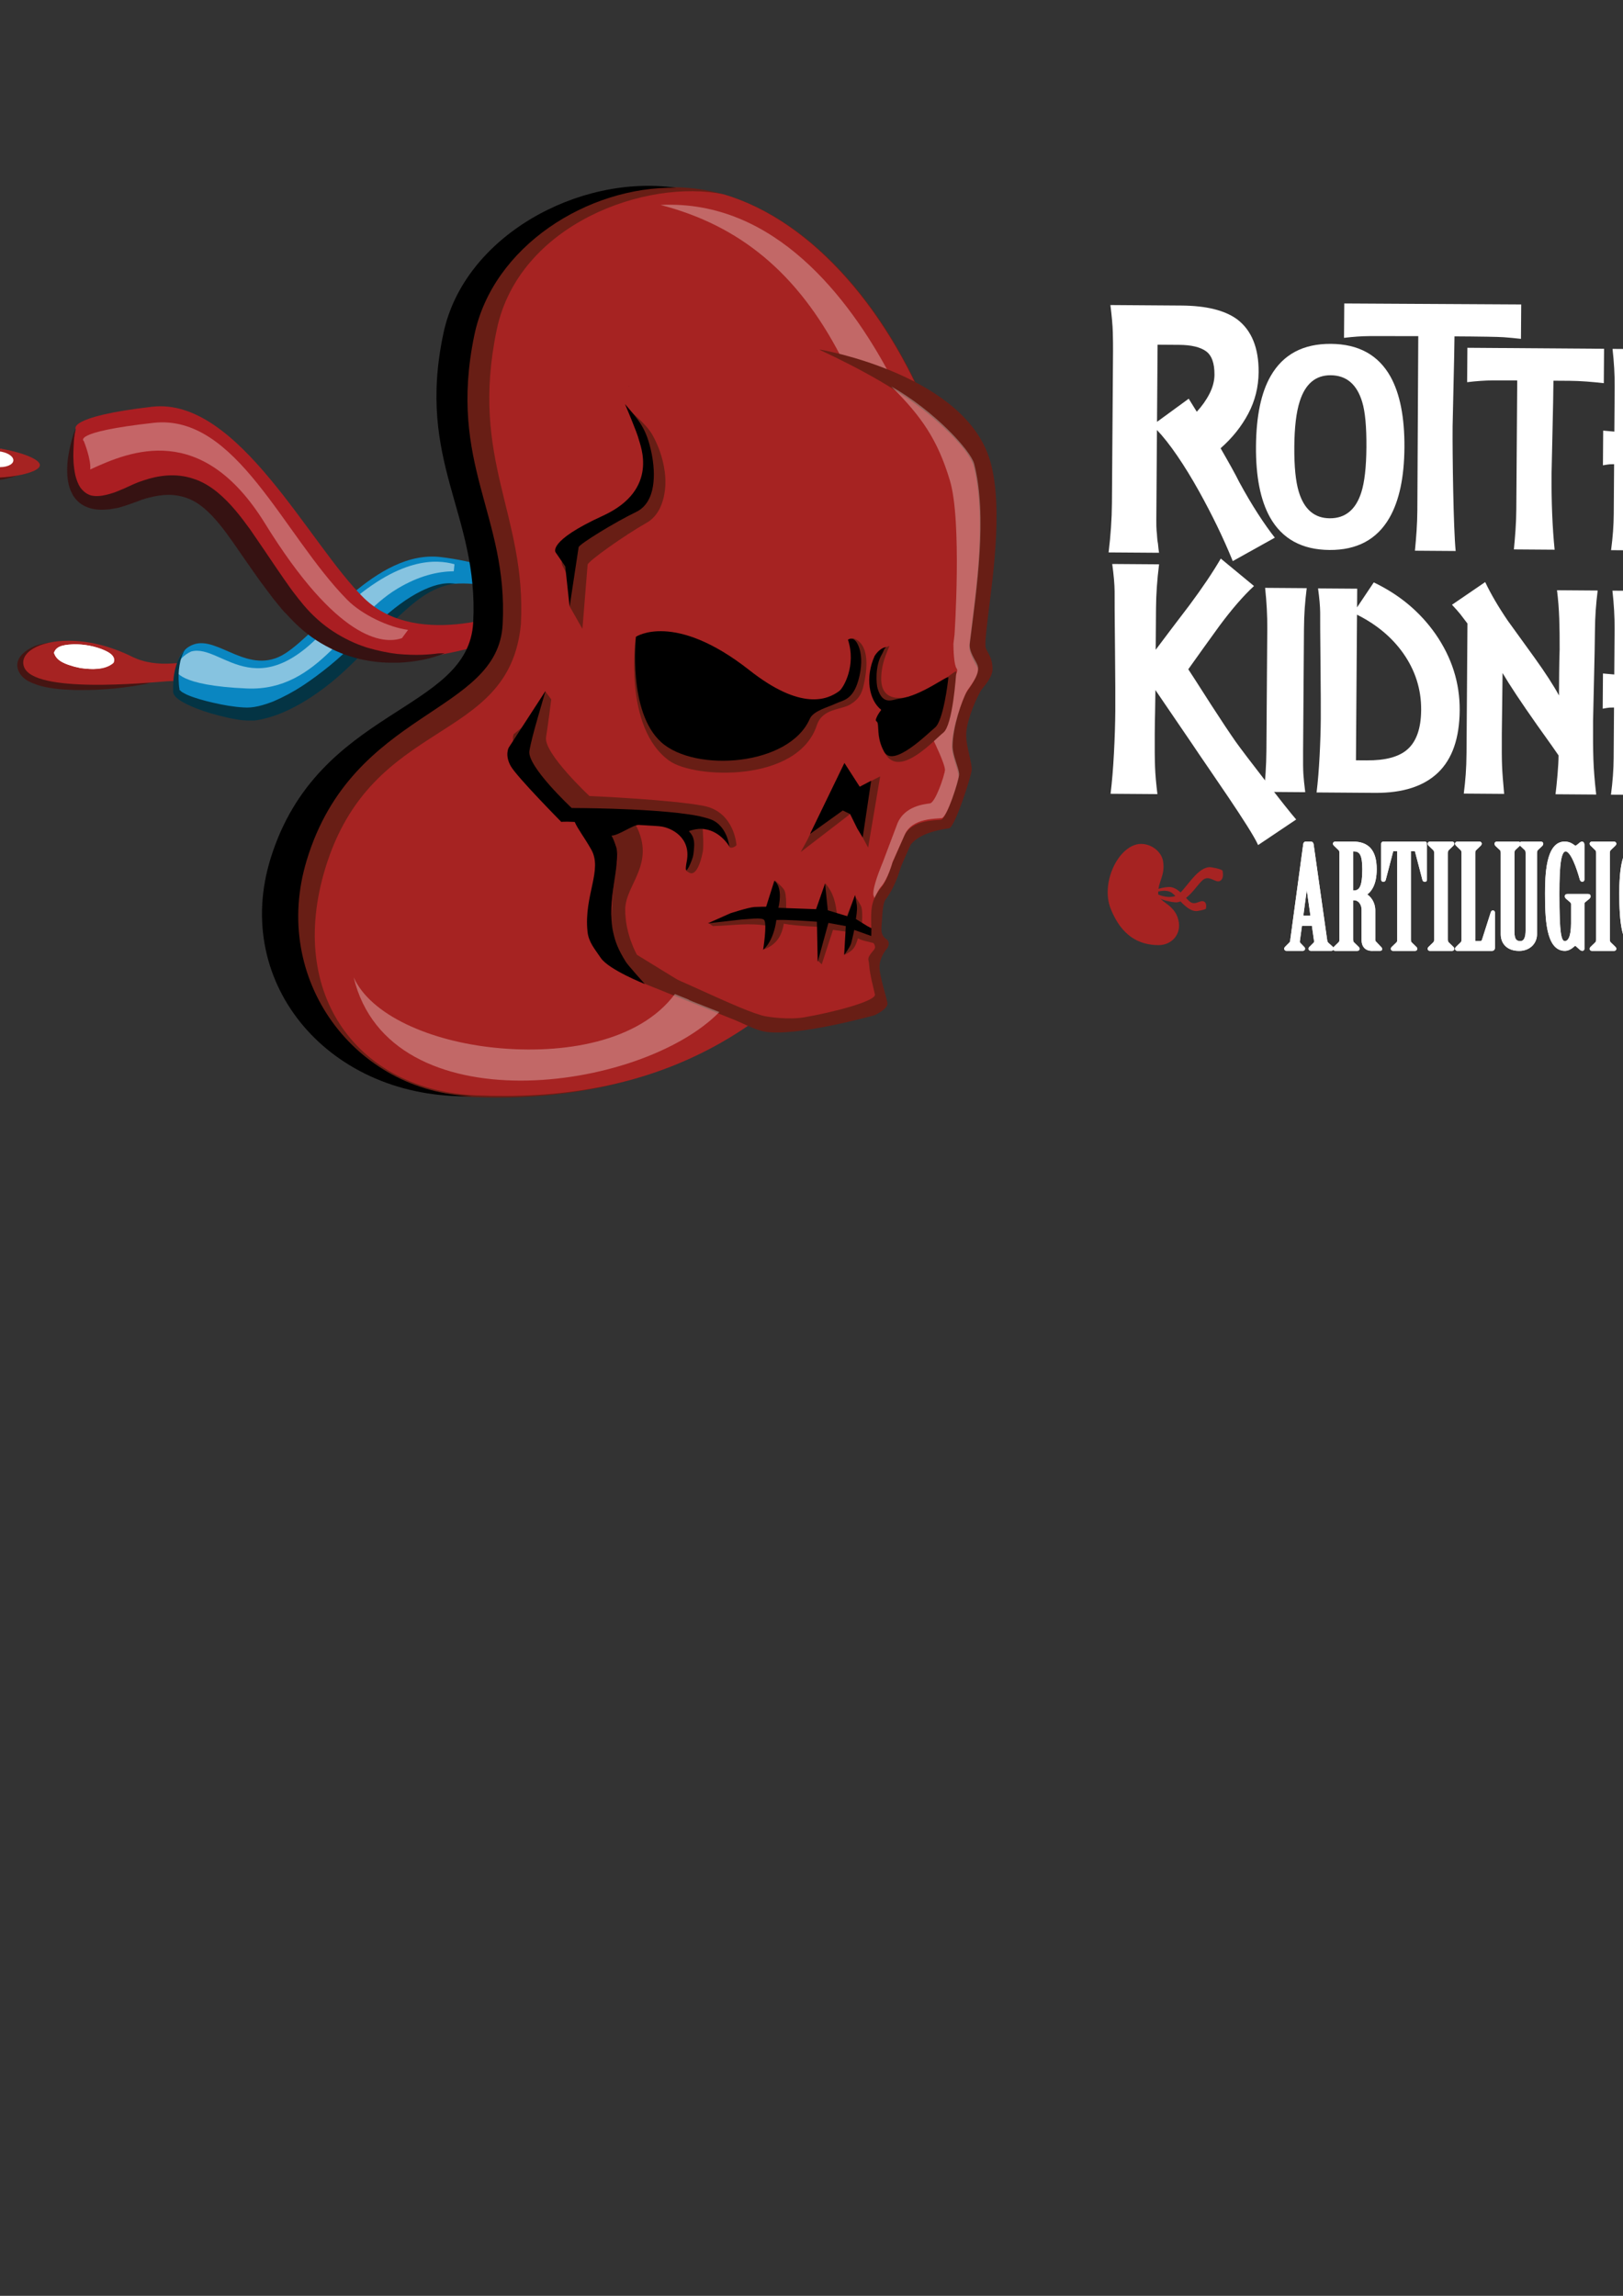 <?xml version="1.0" encoding="UTF-8" standalone="no"?>
<!-- Created with Inkscape (http://www.inkscape.org/) -->

<svg
   xmlns:dc="http://purl.org/dc/elements/1.1/"
   xmlns:cc="http://creativecommons.org/ns#"
   xmlns:rdf="http://www.w3.org/1999/02/22-rdf-syntax-ns#"
   xmlns:svg="http://www.w3.org/2000/svg"
   xmlns="http://www.w3.org/2000/svg"
   xmlns:xlink="http://www.w3.org/1999/xlink"
   xmlns:sodipodi="http://sodipodi.sourceforge.net/DTD/sodipodi-0.dtd"
   xmlns:inkscape="http://www.inkscape.org/namespaces/inkscape"
   width="210mm"
   height="297mm"
   viewBox="0 0 210 297"
   version="1.1"
   id="svg8"
   inkscape:version="0.92.2 (5c3e80d, 2017-08-06)"
   sodipodi:docname="logo.svg">
  <rect x="0" y="0" width="210" height="297" fill="#333333" stroke="none"/>
  <defs
     id="defs2">
    <linearGradient
       id="SVGID_7_"
       gradientUnits="userSpaceOnUse"
       x1="396.239"
       y1="525.426"
       x2="571.73"
       y2="310.241"
       gradientTransform="matrix(0.547,0.504,0.479,-0.52,-214.276,334.482)">
      <stop
         offset="0"
         style="stop-color:#9A2320;stop-opacity:0"
         id="stop5634" />
      <stop
         offset="0.115"
         style="stop-color:#AD533F;stop-opacity:0.122"
         id="stop5636" />
      <stop
         offset="0.23"
         style="stop-color:#BE7762;stop-opacity:0.244"
         id="stop5638" />
      <stop
         offset="0.348"
         style="stop-color:#CE9987;stop-opacity:0.369"
         id="stop5640" />
      <stop
         offset="0.465"
         style="stop-color:#DDB9AB;stop-opacity:0.494"
         id="stop5642" />
      <stop
         offset="0.583"
         style="stop-color:#E9D3CA;stop-opacity:0.619"
         id="stop5644" />
      <stop
         offset="0.701"
         style="stop-color:#F3E8E3;stop-opacity:0.744"
         id="stop5646" />
      <stop
         offset="0.819"
         style="stop-color:#FBF7F5;stop-opacity:0.87"
         id="stop5648" />
      <stop
         offset="0.94"
         style="stop-color:#FFFEFE;stop-opacity:0.997"
         id="stop5650" />
      <stop
         offset="0.97"
         style="stop-color:#FFFFFF;stop-opacity:1"
         id="stop5652" />
      <stop
         offset="0.972"
         style="stop-color:#FFFFFF;stop-opacity:1"
         id="stop5654" />
      <stop
         offset="1"
         style="stop-color:#FFFFFF"
         id="stop5656" />
    </linearGradient>
    <linearGradient
       id="SVGID_8_"
       gradientUnits="userSpaceOnUse"
       x1="204.594"
       y1="178.197"
       x2="373.567"
       y2="212.922"
       gradientTransform="matrix(0.983,-0.185,0.185,0.983,-32.54,54.995)">
      <stop
         offset="0.156"
         style="stop-color:#9A2320"
         id="stop5669" />
      <stop
         offset="0.347"
         style="stop-color:#9B2623;stop-opacity:0.773"
         id="stop5671" />
      <stop
         offset="0.467"
         style="stop-color:#9F2E2B;stop-opacity:0.632"
         id="stop5673" />
      <stop
         offset="0.567"
         style="stop-color:#A63C3A;stop-opacity:0.513"
         id="stop5675" />
      <stop
         offset="0.656"
         style="stop-color:#AF514E;stop-opacity:0.407"
         id="stop5677" />
      <stop
         offset="0.738"
         style="stop-color:#BB6B69;stop-opacity:0.31"
         id="stop5679" />
      <stop
         offset="0.815"
         style="stop-color:#CA8C8A;stop-opacity:0.219"
         id="stop5681" />
      <stop
         offset="0.888"
         style="stop-color:#DCB2B1;stop-opacity:0.133"
         id="stop5683" />
      <stop
         offset="0.955"
         style="stop-color:#F0DEDE;stop-opacity:5.279386e-002"
         id="stop5685" />
      <stop
         offset="1"
         style="stop-color:#FFFFFF;stop-opacity:0"
         id="stop5687" />
    </linearGradient>
    <linearGradient
       spreadMethod="pad"
       id="SVGID_9_"
       gradientUnits="userSpaceOnUse"
       x1="199.959"
       y1="199.485"
       x2="392.874"
       y2="205.106"
       gradientTransform="matrix(0.983,-0.185,0.185,0.983,-32.54,54.995)">
      <stop
         offset="0"
         style="stop-color:#FFFFFF;stop-opacity:0"
         id="stop5692" />
      <stop
         offset="0.877"
         style="stop-color:#FFFFFF;stop-opacity:0.877"
         id="stop5694" />
      <stop
         offset="1"
         style="stop-color:#FFFFFF"
         id="stop5696" />
    </linearGradient>
    <linearGradient
       gradientTransform="matrix(0.999,0.052,-0.052,0.999,9.868,-9.558)"
       y2="204.996"
       x2="123.681"
       y1="185.83"
       x1="30.417"
       gradientUnits="userSpaceOnUse"
       id="SVGID_3_">
      <stop
         id="stop5466"
         style="stop-color:#9A2320"
         offset="0.435" />
      <stop
         id="stop5468"
         style="stop-color:#9B2623;stop-opacity:0.773"
         offset="0.563" />
      <stop
         id="stop5470"
         style="stop-color:#9F2E2B;stop-opacity:0.632"
         offset="0.643" />
      <stop
         id="stop5472"
         style="stop-color:#A63C3A;stop-opacity:0.513"
         offset="0.71" />
      <stop
         id="stop5474"
         style="stop-color:#AF514E;stop-opacity:0.407"
         offset="0.77" />
      <stop
         id="stop5476"
         style="stop-color:#BB6B69;stop-opacity:0.31"
         offset="0.825" />
      <stop
         id="stop5478"
         style="stop-color:#CA8C8A;stop-opacity:0.219"
         offset="0.876" />
      <stop
         id="stop5480"
         style="stop-color:#DCB2B1;stop-opacity:0.133"
         offset="0.925" />
      <stop
         id="stop5482"
         style="stop-color:#F0DEDE;stop-opacity:5.279386e-002"
         offset="0.97" />
      <stop
         id="stop5484"
         style="stop-color:#FFFFFF;stop-opacity:0"
         offset="1" />
    </linearGradient>
    <linearGradient
       gradientTransform="matrix(0.999,0.052,0.052,-0.999,-48.332,1108.929)"
       y2="967.351"
       x2="198.676"
       y1="916.294"
       x1="49.297"
       gradientUnits="userSpaceOnUse"
       id="SVGID_4_">
      <stop
         id="stop5491"
         style="stop-color:#FFFFFF"
         offset="0" />
      <stop
         id="stop5493"
         style="stop-color:#FFFFFF;stop-opacity:0.853"
         offset="0.147" />
      <stop
         id="stop5495"
         style="stop-color:#FFFFFF;stop-opacity:0"
         offset="1" />
    </linearGradient>
    <linearGradient
       gradientTransform="matrix(0.999,0.052,-0.052,0.999,9.868,-9.558)"
       y2="181.599"
       x2="164.853"
       y1="105.149"
       x1="36.767"
       gradientUnits="userSpaceOnUse"
       id="SVGID_5_">
      <stop
         id="stop5508"
         style="stop-color:#FFFFFF"
         offset="0" />
      <stop
         id="stop5510"
         style="stop-color:#FFFFFF;stop-opacity:0.853"
         offset="0.136" />
      <stop
         id="stop5512"
         style="stop-color:#FFFFFF;stop-opacity:0"
         offset="1" />
    </linearGradient>
    <linearGradient
       gradientTransform="matrix(0.999,0.052,-0.052,0.999,9.868,-9.558)"
       y2="-1.584"
       x2="458.713"
       y1="147.54"
       x1="290.73"
       gradientUnits="userSpaceOnUse"
       id="SVGID_6_">
      <stop
         id="stop5523"
         style="stop-color:#9A2320;stop-opacity:0"
         offset="0" />
      <stop
         id="stop5525"
         style="stop-color:#AF524F;stop-opacity:0.1"
         offset="0.1" />
      <stop
         id="stop5527"
         style="stop-color:#C47F7D;stop-opacity:0.214"
         offset="0.214" />
      <stop
         id="stop5529"
         style="stop-color:#D6A7A5;stop-opacity:0.333"
         offset="0.333" />
      <stop
         id="stop5531"
         style="stop-color:#E5C7C6;stop-opacity:0.454"
         offset="0.454" />
      <stop
         id="stop5533"
         style="stop-color:#F1DFDF;stop-opacity:0.578"
         offset="0.578" />
      <stop
         id="stop5535"
         style="stop-color:#F9F1F1;stop-opacity:0.707"
         offset="0.707" />
      <stop
         id="stop5537"
         style="stop-color:#FDFCFC;stop-opacity:0.843"
         offset="0.843" />
      <stop
         id="stop5539"
         style="stop-color:#FFFFFF"
         offset="1" />
    </linearGradient>
    <linearGradient
       gradientTransform="matrix(0.999,0.052,-0.052,0.999,-1187.852,154.973)"
       y2="-1.584"
       x2="458.713"
       y1="147.54"
       x1="290.73"
       gradientUnits="userSpaceOnUse"
       id="SVGID_6_-3">
      <stop
         id="stop5523-5"
         style="stop-color:#9A2320;stop-opacity:0"
         offset="0" />
      <stop
         id="stop5525-2"
         style="stop-color:#AF524F;stop-opacity:0.1"
         offset="0.1" />
      <stop
         id="stop5527-3"
         style="stop-color:#C47F7D;stop-opacity:0.214"
         offset="0.214" />
      <stop
         id="stop5529-2"
         style="stop-color:#D6A7A5;stop-opacity:0.333"
         offset="0.333" />
      <stop
         id="stop5531-8"
         style="stop-color:#E5C7C6;stop-opacity:0.454"
         offset="0.454" />
      <stop
         id="stop5533-2"
         style="stop-color:#F1DFDF;stop-opacity:0.578"
         offset="0.578" />
      <stop
         id="stop5535-2"
         style="stop-color:#F9F1F1;stop-opacity:0.707"
         offset="0.707" />
      <stop
         id="stop5537-0"
         style="stop-color:#FDFCFC;stop-opacity:0.843"
         offset="0.843" />
      <stop
         id="stop5539-0"
         style="stop-color:#FFFFFF"
         offset="1" />
    </linearGradient>
    <linearGradient
       gradientTransform="matrix(0.999,0.052,-0.052,0.999,-1187.852,154.973)"
       y2="181.599"
       x2="164.853"
       y1="105.149"
       x1="36.767"
       gradientUnits="userSpaceOnUse"
       id="SVGID_5_-7">
      <stop
         id="stop5508-9"
         style="stop-color:#FFFFFF"
         offset="0" />
      <stop
         id="stop5510-9"
         style="stop-color:#FFFFFF;stop-opacity:0.853"
         offset="0.136" />
      <stop
         id="stop5512-9"
         style="stop-color:#FFFFFF;stop-opacity:0"
         offset="1" />
    </linearGradient>
    <linearGradient
       gradientTransform="matrix(0.999,0.052,0.052,-0.999,-1246.053,1273.459)"
       y2="967.351"
       x2="198.676"
       y1="916.294"
       x1="49.297"
       gradientUnits="userSpaceOnUse"
       id="SVGID_4_-3">
      <stop
         id="stop5491-3"
         style="stop-color:#FFFFFF"
         offset="0" />
      <stop
         id="stop5493-0"
         style="stop-color:#FFFFFF;stop-opacity:0.853"
         offset="0.147" />
      <stop
         id="stop5495-3"
         style="stop-color:#FFFFFF;stop-opacity:0"
         offset="1" />
    </linearGradient>
    <clipPath
       id="SVGID_2_-2">
      <rect
         id="use5437-9"
         x="9"
         y="12.2"
         width="773.8"
         height="340.1" />
    </clipPath>
    <linearGradient
       gradientUnits="userSpaceOnUse"
       y2="152.17"
       x2="455.921"
       y1="228.012"
       x1="238.874"
       id="linearGradient7792"
       xlink:href="#SVGID_7_"
       inkscape:collect="always"
       gradientTransform="translate(-1197.721,164.53)" />
    <rect
       height="340.1"
       width="773.8"
       y="386"
       x="9.6"
       id="SVGID_10_" />
    <rect
       height="340.1"
       width="773.8"
       y="12.2"
       x="9"
       id="SVGID_1_-3-5" />
    <clipPath
       id="clipPath35947"
       clipPathUnits="userSpaceOnUse">
      <path
         inkscape:connector-curvature="0"
         id="path35945"
         d="M 0,1012.449 H 1372.042 V 0 H 0 Z" />
    </clipPath>
    <clipPath
       id="clipPath35963"
       clipPathUnits="userSpaceOnUse">
      <path
         inkscape:connector-curvature="0"
         id="path35961"
         d="m 9.6,245.851 h 757.8 v 340.1 H 9.6 Z" />
    </clipPath>
    <clipPath
       id="clipPath35979"
       clipPathUnits="userSpaceOnUse">
      <path
         inkscape:connector-curvature="0"
         id="path35977"
         d="M 0,1012.449 H 1372.042 V 0 H 0 Z" />
    </clipPath>
    <clipPath
       id="clipPath36015"
       clipPathUnits="userSpaceOnUse">
      <path
         inkscape:connector-curvature="0"
         id="path36013"
         d="M 86.75,815.58 H 188.705 V 769.084 H 86.75 Z" />
    </clipPath>
    <clipPath
       id="clipPath36039"
       clipPathUnits="userSpaceOnUse">
      <path
         inkscape:connector-curvature="0"
         id="path36037"
         d="M 52.561,866.648 H 171.699 V 786.865 H 52.561 Z" />
    </clipPath>
    <clipPath
       id="clipPath36067"
       clipPathUnits="userSpaceOnUse">
      <path
         inkscape:connector-curvature="0"
         id="path36065"
         d="m 264.253,946.4 h 91.428 v -77.297 h -91.428 z" />
    </clipPath>
    <clipPath
       id="clipPath36191"
       clipPathUnits="userSpaceOnUse">
      <path
         inkscape:connector-curvature="0"
         id="path36189"
         d="m 342.229,879.791 h 39.294 V 692.328 h -39.294 z" />
    </clipPath>
    <clipPath
       id="clipPath36259"
       clipPathUnits="userSpaceOnUse">
      <path
         inkscape:connector-curvature="0"
         id="path36257"
         d="M 151.752,663.277 H 285.79 V 625.408 H 151.752 Z" />
    </clipPath>
    <clipPath
       id="clipPath36555"
       clipPathUnits="userSpaceOnUse">
      <path
         inkscape:connector-curvature="0"
         id="path36553"
         d="m 927.026,871.944 h 66.122 V 841.79 h -66.122 z" />
    </clipPath>
    <clipPath
       id="clipPath36579"
       clipPathUnits="userSpaceOnUse">
      <path
         inkscape:connector-curvature="0"
         id="path36577"
         d="m 904.853,905.064 h 77.266 v -51.742 h -77.266 z" />
    </clipPath>
    <clipPath
       id="clipPath36607"
       clipPathUnits="userSpaceOnUse">
      <path
         inkscape:connector-curvature="0"
         id="path36605"
         d="m 1042.14,956.787 h 59.3 v -50.131 h -59.3 z" />
    </clipPath>
    <clipPath
       id="clipPath36643"
       clipPathUnits="userSpaceOnUse">
      <path
         inkscape:connector-curvature="0"
         id="path36641"
         d="m 1092.72,913.588 h 25.48 V 792.01 h -25.48 z" />
    </clipPath>
    <clipPath
       id="clipPath36711"
       clipPathUnits="userSpaceOnUse">
      <path
         inkscape:connector-curvature="0"
         id="path36709"
         d="m 969.183,773.169 h 86.927 V 748.61 h -86.927 z" />
    </clipPath>
  </defs>
  <sodipodi:namedview
     id="base"
     pagecolor="#ffffff"
     bordercolor="#666666"
     borderopacity="1.0"
     inkscape:pageopacity="0.0"
     inkscape:pageshadow="2"
     inkscape:zoom="0.7"
     inkscape:cx="522.99141"
     inkscape:cy="711.88841"
     inkscape:document-units="mm"
     inkscape:current-layer="layer1"
     showgrid="false"
     inkscape:window-width="1920"
     inkscape:window-height="1018"
     inkscape:window-x="-8"
     inkscape:window-y="-8"
     inkscape:window-maximized="1" />
  <g
     inkscape:label="Capa 1"
     inkscape:groupmode="layer"
     id="layer1">
    <g
       id="g2768">
      <g
         transform="matrix(0.353,0,0,-0.353,-7.81,360.564)"
         id="g35941">
        <g
           clip-path="url(#clipPath35947)"
           id="g35943">
          <g
             transform="translate(470.252,702.163)"
             id="g35949">
            <path
               inkscape:connector-curvature="0"
               id="path35951"
               style="fill:#a62322;fill-opacity:1;fill-rule:nonzero;stroke:none"
               d="m 0,0 c 0,0 0.6,0.6 -4,1.4 -4.4,0.8 -8.4,-6.2 -11.4,-9.2 -1.3,1.2 -2.8,2.1 -4.4,2 C -23.3,-6 -26,-7.5 -26,-7.5 l 1,-0.4 c 0,0 4.1,1.7 6.5,-0.1 0.4,-0.3 0.8,-0.7 1.2,-1.1 -3,-1.1 -6.8,0.7 -6.9,0.8 l -1.2,-0.6 c 0,0 3.4,-2.1 7.9,-2.5 0.8,-0.1 1.4,0.1 2.1,0.3 1.8,-1.9 4,-3.8 6.2,-3.5 3.6,0.6 3.1,1 3.1,1 0,0 0.5,2 -0.8,2.5 -1.3,0.6 -3.1,-1.5 -4.9,-0.2 -0.5,0.3 -1,0.9 -1.6,1.5 2.6,2 4.6,5.3 6.2,6.6 2.3,1.9 4.6,-1.2 6.2,-0.4 C 0.7,-2.8 0,0 0,0" />
          </g>
          <g
             transform="translate(446.652,694.163)"
             id="g35953">
            <path
               inkscape:connector-curvature="0"
               id="path35955"
               style="fill:#a62322;fill-opacity:1;fill-rule:nonzero;stroke:none"
               d="M 0,0 C 0,4.4 2.6,6.3 1.8,11.6 1.1,15.9 -3.9,18.8 -7.9,17.8 -15.3,16 -21,3.2 -17.4,-5.8 c 4,-10 10.4,-13.3 17.6,-13.3 4.7,0 8.5,4 7.2,9.2 C 5.9,-3.7 0,-3.6 0,0" />
          </g>
        </g>
      </g>
      <g
         transform="matrix(0.353,0,0,-0.353,19.514,88.338)"
         id="g35993">
        <path
           inkscape:connector-curvature="0"
           id="path35995"
           style="fill:#451512;fill-opacity:1;fill-rule:nonzero;stroke:none"
           d="m 0,0 c 0,0 -4.3,-1 -10.9,-1.8 -1.6,-0.2 -3.4,-0.4 -5.3,-0.5 -1.9,-0.1 -3.9,-0.3 -6,-0.3 -2.1,0 -4.2,-0.1 -6.4,0 -2.2,0.1 -4.4,0.2 -6.7,0.5 -2.2,0.3 -4.5,0.7 -6.7,1.5 -0.6,0.2 -1.1,0.4 -1.6,0.6 -0.6,0.3 -1.1,0.5 -1.6,0.8 -1,0.6 -2,1.4 -2.7,2.5 -0.7,1 -1.2,2.5 -1,3.8 0.2,1.3 0.8,2.4 1.6,3.2 1.5,1.6 3.2,2.5 4.8,3.2 1.6,0.6 3.2,0.9 4.5,1.1 1.4,0.2 2.6,0.2 3.5,0.1 1,0 1.7,-0.1 2.3,-0.2 0.5,-0.1 0.8,-0.1 0.8,-0.1 0,0 -1.1,0 -3,-0.3 -1.9,-0.3 -4.6,-0.8 -7.4,-2.2 -1.4,-0.7 -2.8,-1.7 -3.8,-3 -0.5,-0.6 -0.8,-1.4 -0.8,-2 0,-0.7 0.2,-1.3 0.6,-1.9 0.5,-0.6 1.2,-1.2 2,-1.6 0.4,-0.2 0.9,-0.4 1.3,-0.6 0.5,-0.2 0.9,-0.4 1.4,-0.5 1.9,-0.6 4,-1 6.1,-1.2 2.1,-0.3 4.3,-0.5 6.4,-0.6 2.1,-0.1 4.2,-0.2 6.3,-0.2 2.1,0 4,-0.1 5.9,-0.1 h 5.3 C -4.4,0 0,0 0,0" />
      </g>
      <g
         transform="matrix(0.353,0,0,-0.353,-2.852,57.964)"
         id="g35997">
        <path
           inkscape:connector-curvature="0"
           id="path35999"
           style="fill:#451512;fill-opacity:1;fill-rule:nonzero;stroke:none"
           d="m 0,0 c 0,0 -0.6,-0.2 -1.5,-0.6 -0.9,-0.4 -2.2,-1 -3.4,-2 -0.6,-0.5 -1,-1.1 -1.1,-1.8 v -0.1 -0.1 0.1 -0.2 -0.1 c 0,0 0,-0.2 0.1,-0.3 0.1,-0.3 0.3,-0.6 0.6,-0.9 0.5,-0.6 1.3,-1.1 2.2,-1.5 0.9,-0.4 1.9,-0.7 2.9,-1 2,-0.5 4.2,-0.7 6.3,-0.7 h 3 c 1,0 1.9,0.1 2.7,0.1 1.7,0.1 3.1,0.2 4.1,0.3 1,0.1 1.6,0.1 1.6,0.1 0,0 -0.5,-0.3 -1.5,-0.7 -0.5,-0.2 -1,-0.4 -1.7,-0.7 -0.7,-0.2 -1.4,-0.5 -2.3,-0.7 -1.7,-0.5 -3.7,-0.9 -5.9,-1.1 -2.2,-0.2 -4.7,-0.1 -7.1,0.5 -1.2,0.3 -2.4,0.7 -3.5,1.3 -1.1,0.6 -2.2,1.4 -3,2.5 -0.4,0.6 -0.7,1.2 -0.8,1.9 -0.1,0.4 -0.1,0.7 0,1.2 0,0.2 0.1,0.3 0.1,0.4 v 0.1 0.1 l 0.1,0.2 c 0.5,1.2 1.4,2 2.3,2.5 0.8,0.5 1.7,0.7 2.4,0.9 0.7,0.2 1.3,0.2 1.9,0.3 C -0.6,0.1 0,0 0,0 Z" />
      </g>
      <g
         transform="matrix(0.353,0,0,-0.353,9.918,83.612)"
         id="g36001">
        <path
           inkscape:connector-curvature="0"
           id="path36003"
           style="fill:#a62322;fill-opacity:1;fill-rule:nonzero;stroke:none"
           d="m 0,0 c 1.04,0.015 2.135,-0.057 3.227,-0.213 4.865,-0.694 8.583,-2.852 8.302,-4.82 -0.279,-1.969 -4.449,-3.003 -9.316,-2.309 -10e-4,0 -0.003,0 -0.004,0 -4.866,0.694 -8.583,2.852 -8.303,4.821 C -5.885,-1.051 -3.465,-0.049 0,0 m -2.838,2.047 c -11.103,0.035 -18.273,-4.481 -16.461,-9.543 3.5,-9.9 44.799,-5.901 52.699,-5.301 7.9,0.5 10.301,-0.599 12.401,-4.199 4.1,-7.4 25.4,-0.6 25.4,-0.6 l -9.4,9 c 0,0 0.8,6.2 -11.1,4.5 -10.3,-1.5 -20.8,-4.401 -30.4,0.299 -8.4,4.163 -16.477,5.823 -23.139,5.844" />
      </g>
      <g
         transform="matrix(0.353,0,0,-0.353,69.467,77.79)"
         id="g36005">
        <path
           inkscape:connector-curvature="0"
           id="path36007"
           style="fill:#0a86c1;fill-opacity:1;fill-rule:nonzero;stroke:none"
           d="m 0,0 c 0,0 -27.6,13.5 -44.8,1.7 -17.2,-11.8 -41.7,-46.9 -66.1,-42 -24.5,4.9 -21.1,7.8 -21.1,7.8 0,0 -2.8,13.5 6.2,16.7 9,3.2 20.2,-11.7 33.4,-3.4 13.2,8.3 33.4,38.3 57.3,35.4 23.9,-2.9 42,-13.9 42,-13.9 z" />
      </g>
      <g
         transform="matrix(0.353,0,0,-0.353,-7.81,360.564)"
         id="g36009">
        <g
           id="g36011" />
        <g
           id="g36023">
          <g
             style="opacity:0.506"
             id="g36021"
             clip-path="url(#clipPath36015)">
            <g
               id="g36019"
               transform="translate(188.705,814.657)">
              <path
                 inkscape:connector-curvature="0"
                 id="path36017"
                 style="fill:#ffffff;fill-opacity:1;fill-rule:nonzero;stroke:none"
                 d="m 0,0 -0.251,-2.576 c -5.9,-0.1 -12.691,-1.608 -20.646,-6.369 -18.595,-11.131 -28.518,-37.717 -55.162,-36.593 -25.435,1.073 -25.893,6.544 -25.893,6.544 0,0 -0.284,4.295 5.416,6.995 11.7,3.3 25.284,-23.73 54.984,15.07 C -20.167,3.15 -6.363,1.746 0,0 Z" />
            </g>
          </g>
        </g>
      </g>
      <g
         transform="matrix(0.353,0,0,-0.353,24.171,83.717)"
         id="g36025">
        <path
           inkscape:connector-curvature="0"
           id="path36027"
           style="fill:#043444;fill-opacity:1;fill-rule:nonzero;stroke:none"
           d="m 0,0 c 0,0 -0.4,-0.4 -0.9,-1.3 -0.5,-0.9 -1.1,-2.2 -1.5,-4 -0.4,-1.8 -0.7,-4 -0.6,-6.5 0,-0.6 0.1,-1.3 0.1,-1.9 0,-0.3 0.1,-0.7 0.1,-1 l 0.1,-0.5 v -0.3 -0.1 0.1 -0.1 c 0,-0.1 0.1,-0.2 0.1,-0.2 v 0.1 l 0.1,-0.1 0.1,-0.1 0.3,-0.3 0.4,-0.3 c 0.6,-0.3 1.2,-0.7 1.9,-1 2.8,-1.2 6.1,-2.1 9.6,-2.9 3.5,-0.8 7.3,-1.5 11,-1.7 3.6,-0.3 7.2,0.8 10.9,2.2 3.7,1.6 7.3,3.5 10.8,5.8 3.5,2.3 6.8,4.8 10,7.4 3.2,2.6 6.1,5.4 9,8.1 2.9,2.8 5.8,5.4 8.6,7.8 2.8,2.4 5.5,4.7 8.1,6.6 2.6,1.9 5.2,3.5 7.6,4.7 4.023,1.951 8.198,3.426 12.65,2.744 C 94.126,22.835 89.983,20.903 86.8,18.8 84.7,17.4 82.4,15.6 80.1,13.5 77.7,11.4 75.3,9 72.7,6.4 70.1,3.8 67.5,1 64.7,-1.9 c -2.8,-2.9 -5.8,-5.9 -9,-8.7 -3.2,-2.8 -6.7,-5.5 -10.4,-7.9 -3.7,-2.4 -7.6,-4.5 -11.7,-6.1 -2.1,-0.8 -4.2,-1.4 -6.4,-1.9 -0.6,-0.1 -1.2,-0.2 -1.7,-0.3 l -0.8,-0.1 H 24.3 24.2 24.1 24 23.8 c -1.2,0 -2.3,0 -3.3,0.1 -4.2,0.5 -8,1.5 -11.6,2.5 -3.6,1.1 -6.9,2.3 -9.9,3.9 -0.7,0.4 -1.5,0.8 -2.2,1.4 l -0.5,0.4 -0.5,0.5 -0.2,0.3 c -0.1,0.1 -0.2,0.2 -0.3,0.4 -0.1,0.2 -0.2,0.4 -0.2,0.5 0,0.1 0,0.2 -0.1,0.3 v 0.1 c 0,0 -0.1,0.4 0,0.2 v 0.1 0.3 0.6 1.1 c 0,0.7 0.1,1.4 0.1,2.1 0.2,2.7 0.8,5 1.5,6.8 0.7,1.8 1.6,3 2.2,3.8 C -0.4,-0.3 0,0 0,0" />
      </g>
      <g
         transform="matrix(0.353,0,0,-0.353,67.245,78.778)"
         id="g36029">
        <path
           inkscape:connector-curvature="0"
           id="path36031"
           style="fill:#aa1e22;fill-opacity:1;fill-rule:nonzero;stroke:none"
           d="m 0,0 c 0,0 -36.8,-15.6 -57,3.9 -20.1,19.5 -46.1,73.9 -77.8,70.2 -31.7,-3.7 -27.9,-8.3 -27.9,-8.3 0,0 -5.5,-19.2 5.4,-25.1 10.9,-5.9 27.3,14.2 42.8,0.2 15.5,-13.9 36.9,-60.3 67.6,-59.5 30.7,0.8 55.2,14.2 55.2,14.2 z" />
      </g>
      <g
         transform="matrix(0.353,0,0,-0.353,-7.81,360.564)"
         id="g36033">
        <g
           id="g36035" />
        <g
           id="g36047">
          <g
             style="opacity:0.314"
             id="g36045"
             clip-path="url(#clipPath36039)">
            <g
               id="g36043"
               transform="translate(169.452,787.563)">
              <path
                 inkscape:connector-curvature="0"
                 id="path36041"
                 style="fill:#ffffff;fill-opacity:1;fill-rule:nonzero;stroke:none"
                 d="m 0,0 2.246,3.032 c -7,0.9 -16.881,5.529 -22.296,11.018 -23.589,23.915 -40.65,68.25 -71.05,64.85 -30.4,-3.4 -25.5,-6.7 -25.5,-6.7 0,0 2.736,-6.689 2.336,-10.389 14.804,6.853 40.924,17.69 64.053,-19.754 C -23.741,-0.793 -6.932,-2.411 0,0 Z" />
            </g>
          </g>
        </g>
      </g>
      <g
         transform="matrix(0.353,0,0,-0.353,120.761,102.308)"
         id="g36049">
        <path
           inkscape:connector-curvature="0"
           id="path36051"
           style="fill:#681e15;fill-opacity:1;fill-rule:nonzero;stroke:none"
           d="m 0,0 c -41.9,-89.1 -103.5,-115.6 -171,-112.1 -43.6,2.3 -77.7,40.7 -63.2,87 17.3,55.4 72.5,53.2 74.2,86.3 2.1,40 -21,58.6 -10.9,106 8.2,38.4 56.8,62.2 94,51.4 C -9.4,199.1 37.6,79.8 0,0" />
      </g>
      <g
         transform="matrix(0.353,0,0,-0.353,120.832,101.638)"
         id="g36053">
        <path
           inkscape:connector-curvature="0"
           id="path36055"
           style="fill:#a62322;fill-opacity:1;fill-rule:nonzero;stroke:none"
           d="m 0,0 c -43.809,-97.347 -108.3,-116 -167.8,-113.5 -42.8,1.8 -69.541,36.491 -55.241,83.291 17.1,56 67.411,44.78 71.67,89.349 2.1,40.4 -18.86,59.92 -8.86,107.92 8.1,38.9 54.93,55.521 83.231,49.64 C -11,197.1 36.9,80.8 0,0 Z" />
      </g>
      <g
         transform="matrix(0.353,0,0,-0.353,39.693,111.269)"
         id="g36057">
        <path
           inkscape:connector-curvature="0"
           id="path36059"
           style="fill:#000000;fill-opacity:1;fill-rule:nonzero;stroke:none"
           d="m 0,0 c 16.8,55.4 70.1,53.3 71.8,86.4 2.1,40 -20.2,58.5 -10.4,105.9 6.7,32.6 41.6,54.7 73.9,54.1 C 99.6,251.5 57.6,228.6 50.1,193.1 40,145.7 63.1,127.1 61,87.1 59.3,54 4.1,56.2 -13.2,0.8 -27.7,-45.5 8.6,-88 60.6,-86.5 18,-85.1 -13.4,-44 0,0" />
      </g>
      <g
         transform="matrix(0.353,0,0,-0.353,-7.81,360.564)"
         id="g36061">
        <g
           id="g36063" />
        <g
           id="g36075">
          <g
             style="opacity:0.314"
             id="g36073"
             clip-path="url(#clipPath36067)">
            <g
               id="g36071"
               transform="translate(330.027,891.363)">
              <path
                 inkscape:connector-curvature="0"
                 id="path36069"
                 style="fill:#ffffff;fill-opacity:1;fill-rule:nonzero;stroke:none"
                 d="M 0,0 C -15.568,29.81 -36.543,47.375 -65.775,54.95 -23.555,57.07 3.59,19.787 17.463,-5.725 37.788,-43.737 15.8,-5 0,0 Z" />
            </g>
          </g>
        </g>
      </g>
      <path
         style="opacity:1;fill:#ffffff;fill-opacity:1;stroke:none;stroke-width:0;stroke-linecap:butt;stroke-linejoin:miter;stroke-miterlimit:4;stroke-dasharray:none;stroke-opacity:1;paint-order:stroke fill markers"
         d="m -1.151,57.9 c -0.492,0.058 -1.314,0.033 -1.454,0.92 0.141,0.976 0.967,1.24 1.521,1.519 0.898,0.285 1.964,0.441 2.763,-0.343 C 2.054,59.423 1.465,58.781 1.129,58.584 0.422,58.09 -0.371,57.89 -1.151,57.9 Z"
         id="path2604"
         inkscape:connector-curvature="0" />
      <g
         transform="matrix(0.353,0,0,-0.353,-0.562,58.359)"
         id="g36077">
        <path
           inkscape:connector-curvature="0"
           id="path36079"
           style="fill:#a62322;fill-opacity:1;fill-rule:nonzero;stroke:none"
           d="m 0,0 c 0.327,-0.003 0.657,-0.02 0.986,-0.051 3.189,-0.302 5.652,-1.84 5.5,-3.435 0,0 0,0 0,0 C 6.334,-5.081 3.626,-6.127 0.437,-5.824 -2.75,-5.522 -5.212,-3.985 -5.062,-2.391 -4.93,-0.985 -2.792,0.024 0,0 m -2.84,1.346 c -5.659,-0.005 -10.064,-2.116 -10.252,-4.928 -0.2,-3.1 4.699,-5.8 10.799,-6.1 6.2,-0.4 18.3,1.5 18.5,4.5 0.1,3 -11.8,6.1 -17.9,6.5 -0.388,0.019 -0.77,0.028 -1.147,0.028 z" />
      </g>
      <g
         transform="matrix(0.353,0,0,-0.353,238.236,115.784)"
         id="g36081">
        <path
           inkscape:connector-curvature="0"
           id="path36083"
           style="fill:#a62322;fill-opacity:1;fill-rule:nonzero;stroke:none"
           d="m 0,0 c 0,-0.1 -3.8,-1.9 -6.9,-0.8 0.4,0.4 0.8,0.8 1.2,1.1 2.4,1.8 6.5,0.1 6.5,0.1 l 1,0.4 c 0,0 -2.7,1.5 -6.2,1.7 -1.6,0.1 -3.1,-0.8 -4.4,-2 -3,3 -7,10 -11.4,9.2 -4.6,-0.8 -4,-1.4 -4,-1.4 0,0 -0.7,-2.8 1,-3.6 1.6,-0.8 3.9,2.3 6.2,0.4 1.6,-1.3 3.6,-4.6 6.2,-6.6 -0.6,-0.6 -1.1,-1.2 -1.6,-1.5 -1.9,-1.3 -3.6,0.8 -4.9,0.2 -1.3,-0.5 -0.8,-2.5 -0.8,-2.5 0,0 -0.5,-0.4 3.1,-1 2.2,-0.3 4.3,1.6 6.2,3.5 0.7,-0.2 1.3,-0.4 2.1,-0.3 4.5,0.4 7.9,2.5 7.9,2.5 z" />
      </g>
      <g
         transform="matrix(0.353,0,0,-0.353,240.847,109.399)"
         id="g36085">
        <path
           inkscape:connector-curvature="0"
           id="path36087"
           style="fill:#a62322;fill-opacity:1;fill-rule:nonzero;stroke:none"
           d="m 0,0 c -4,1 -9,-1.9 -9.7,-6.2 -0.8,-5.3 1.8,-7.2 1.8,-11.6 0,-3.6 -5.9,-3.7 -7.4,-9.9 -1.3,-5.2 2.5,-9.2 7.2,-9.2 7.2,0 13.6,3.3 17.6,13.3 v 0 C 13.1,-14.6 7.4,-1.8 0,0" />
      </g>
      <path
         inkscape:connector-curvature="0"
         id="path2598"
         d="m 9.553,83.35 c -0.894,0.044 -2.257,0.103 -2.586,1.109 0.491,1.363 2.214,1.661 3.453,1.975 1.413,0.155 3.145,0.314 4.283,-0.687 0.433,-0.999 -0.944,-1.549 -1.671,-1.823 -1.114,-0.387 -2.299,-0.581 -3.479,-0.574 z"
         style="opacity:1;fill:#ffffff;fill-opacity:1;stroke:none;stroke-width:0;stroke-linecap:butt;stroke-linejoin:miter;stroke-miterlimit:4;stroke-dasharray:none;stroke-opacity:1;paint-order:stroke fill markers" />
      <g
         transform="matrix(0.353,0,0,-0.353,57.543,84.493)"
         id="g36089">
        <path
           inkscape:connector-curvature="0"
           id="path36091"
           style="fill:#361212;fill-opacity:1;fill-rule:nonzero;stroke:none"
           d="m 0,0 c 0,0 -0.7,-0.3 -2,-0.8 -1.3,-0.4 -3.3,-1.1 -5.8,-1.6 -2.5,-0.5 -5.7,-1 -9.4,-1.1 -3.7,-0.1 -7.9,0.1 -12.3,1 -2.3,0.4 -4.6,1.1 -6.9,1.9 -2.3,0.8 -4.7,1.9 -7.1,3.2 -4.7,2.5 -9.2,6 -13.2,10.3 -0.5,0.5 -1,1.1 -1.5,1.6 l -0.8,0.8 -0.7,0.8 c -0.9,1.1 -1.8,2.2 -2.7,3.3 -1.8,2.3 -3.5,4.6 -5.2,6.9 -3.4,4.7 -6.7,9.6 -10,14.3 -3.3,4.7 -6.7,9.2 -10.6,12.5 -1.9,1.6 -4,2.9 -6.2,3.7 -2.2,0.8 -4.5,1.2 -6.8,1.2 -2.4,0 -4.8,-0.4 -7.1,-1 -0.6,-0.1 -1.2,-0.3 -1.8,-0.5 -0.6,-0.2 -1.2,-0.3 -1.7,-0.6 -1.2,-0.4 -2.4,-0.9 -3.6,-1.3 -0.6,-0.2 -1.1,-0.4 -1.8,-0.6 -0.7,-0.2 -1.3,-0.4 -2,-0.6 -0.6,-0.2 -1.3,-0.3 -2,-0.4 -0.6,-0.1 -1.3,-0.3 -2,-0.3 -2.6,-0.3 -5.4,-0.2 -7.9,0.8 -2.6,1 -4.6,3 -5.6,5.2 -1.1,2.1 -1.4,4.2 -1.6,6.1 -0.3,3.8 0.2,7 0.7,9.5 0.5,2.6 1.1,4.5 1.5,5.8 0.4,1.3 0.7,2 0.7,2 0,0 -0.1,-0.7 -0.3,-2.1 -0.2,-1.4 -0.3,-3.4 -0.4,-5.9 -0.1,-2.5 0,-5.6 0.7,-8.9 0.4,-1.6 1,-3.3 1.9,-4.6 1,-1.3 2.2,-2.3 3.8,-2.8 1.6,-0.4 3.5,-0.3 5.6,0.2 0.5,0.1 1,0.3 1.5,0.4 0.5,0.2 1.1,0.3 1.6,0.5 0.5,0.2 1,0.4 1.5,0.6 0.5,0.2 1.1,0.5 1.7,0.7 1.2,0.5 2.3,1.1 3.5,1.6 0.6,0.3 1.3,0.5 1.9,0.8 0.7,0.2 1.3,0.5 2,0.7 2.7,0.9 5.6,1.6 8.7,1.8 3.1,0.2 6.4,-0.1 9.6,-1.2 3.2,-1 6.1,-2.8 8.6,-4.8 5,-4.1 8.7,-9 12.2,-13.8 3.4,-4.9 6.6,-9.7 9.8,-14.4 1.6,-2.3 3.2,-4.7 4.8,-6.9 0.8,-1.1 1.6,-2.2 2.5,-3.3 l 0.6,-0.8 0.6,-0.7 c 0.4,-0.5 0.8,-1 1.2,-1.5 3.3,-3.9 7.1,-7.3 11,-9.8 4,-2.6 8.1,-4.5 12.1,-5.8 2,-0.6 4,-1.1 5.9,-1.5 1.9,-0.4 3.7,-0.7 5.4,-0.9 3.5,-0.3 6.5,-0.4 9.1,-0.3 2.5,0.1 4.5,0.3 5.9,0.5 C -0.7,-0.1 0,0 0,0 Z" />
      </g>
      <g
         style="fill:#ffffff;stroke:#ffffff"
         transform="matrix(0.353,0,0,-0.353,169.666,118.624)"
         id="g36093">
        <path
           inkscape:connector-curvature="0"
           id="path36095"
           style="fill:#ffffff;fill-opacity:1;fill-rule:nonzero;stroke:#ffffff"
           d="m 0,0 c 0.156,0 0.261,0.156 0.209,0.364 l -1.823,12.76 H -1.719 L -3.437,0.312 C -3.489,0.104 -3.385,0 -3.28,0 Z M 0.729,-3.229 C 0.678,-2.969 0.521,-2.76 0.261,-2.76 h -3.854 c -0.156,0 -0.261,-0.156 -0.312,-0.365 l -0.782,-5.729 c -0.052,-0.364 0.052,-0.676 0.26,-0.937 l 1.147,-1.197 c 0.208,-0.261 0.52,-0.469 0.52,-0.625 0,-0.157 -0.104,-0.313 -0.364,-0.313 h -5.989 c -0.208,0 -0.313,0.156 -0.313,0.313 0,0.156 0.208,0.364 0.364,0.52 l 1.458,1.458 c 0.313,0.313 0.366,0.834 0.417,1.303 l 4.74,34.996 c 0.051,0.261 0.156,0.469 0.416,0.469 h 1.927 c 0.26,0 0.416,-0.261 0.469,-0.573 L 5.312,-8.385 c 0.052,-0.52 0.209,-1.094 0.573,-1.406 l 1.511,-1.354 c 0.156,-0.156 0.312,-0.312 0.312,-0.468 0,-0.157 -0.104,-0.313 -0.364,-0.313 h -7.5 c -0.26,0 -0.365,0.156 -0.365,0.313 0,0.156 0.209,0.312 0.365,0.468 l 1.406,1.407 c 0.208,0.208 0.312,0.572 0.261,1.041 z" />
      </g>
      <g
         style="fill:#ffffff;stroke:#ffffff"
         transform="matrix(0.353,0,0,-0.353,169.666,118.624)"
         id="g36097">
        <path
           inkscape:connector-curvature="0"
           id="path36099"
           style="fill:#ffffff;stroke:#ffffff;stroke-width:1;stroke-linecap:butt;stroke-linejoin:miter;stroke-miterlimit:10;stroke-dasharray:none;stroke-opacity:1"
           d="m 0,0 c 0.156,0 0.261,0.156 0.209,0.364 l -1.823,12.76 H -1.719 L -3.437,0.312 C -3.489,0.104 -3.385,0 -3.28,0 Z M 0.729,-3.229 C 0.678,-2.969 0.521,-2.76 0.261,-2.76 h -3.854 c -0.156,0 -0.261,-0.156 -0.312,-0.365 l -0.782,-5.729 c -0.052,-0.364 0.052,-0.676 0.26,-0.937 l 1.147,-1.197 c 0.208,-0.261 0.52,-0.469 0.52,-0.625 0,-0.157 -0.104,-0.313 -0.364,-0.313 h -5.989 c -0.208,0 -0.313,0.156 -0.313,0.313 0,0.156 0.208,0.364 0.364,0.52 l 1.458,1.458 c 0.313,0.313 0.366,0.834 0.417,1.303 l 4.74,34.996 c 0.051,0.261 0.156,0.469 0.416,0.469 h 1.927 c 0.26,0 0.416,-0.261 0.469,-0.573 L 5.312,-8.385 c 0.052,-0.52 0.209,-1.094 0.573,-1.406 l 1.511,-1.354 c 0.156,-0.156 0.312,-0.312 0.312,-0.468 0,-0.157 -0.104,-0.313 -0.364,-0.313 h -7.5 c -0.26,0 -0.365,0.156 -0.365,0.313 0,0.156 0.209,0.312 0.365,0.468 l 1.406,1.407 c 0.208,0.208 0.312,0.572 0.261,1.041 z" />
      </g>
      <g
         style="fill:#ffffff;stroke:#ffffff"
         transform="matrix(0.353,0,0,-0.353,174.902,115.372)"
         id="g36101">
        <path
           inkscape:connector-curvature="0"
           id="path36103"
           style="fill:#ffffff;fill-opacity:1;fill-rule:nonzero;stroke:#ffffff"
           d="m 0,0 h 0.781 c 2.552,0 3.594,2.031 3.594,8.28 0,5.313 -1.042,7.032 -3.594,7.032 H 0 Z m 0,-17.394 c 0,-0.625 0.104,-1.093 0.469,-1.459 l 1.562,-1.509 c 0.104,-0.157 0.365,-0.313 0.365,-0.469 0,-0.156 -0.105,-0.313 -0.313,-0.313 h -8.176 c -0.209,0 -0.312,0.157 -0.312,0.313 0,0.156 0.259,0.312 0.364,0.469 l 1.562,1.509 c 0.365,0.366 0.469,0.834 0.469,1.459 v 31.559 c 0,0.625 -0.104,1.094 -0.469,1.459 l -1.562,1.51 c -0.105,0.156 -0.364,0.312 -0.364,0.469 0,0.156 0.103,0.312 0.312,0.312 h 6.51 c 5.416,0 8.229,-2.864 8.229,-9.635 0,-5.78 -2.032,-8.124 -3.855,-9.269 1.771,-0.938 3.333,-2.969 3.333,-5.833 v -10.884 c 0,-0.365 0.209,-0.678 0.469,-0.938 l 1.667,-1.77 c 0.208,-0.209 0.416,-0.417 0.416,-0.573 0,-0.157 -0.26,-0.157 -0.521,-0.157 H 7.447 c -2.395,0 -3.333,1.563 -3.333,3.333 v 11.198 c 0,2.291 -1.406,4.009 -3.228,4.009 H 0 Z" />
      </g>
      <g
         style="fill:#ffffff;stroke:#ffffff"
         transform="matrix(0.353,0,0,-0.353,174.902,115.372)"
         id="g36105">
        <path
           inkscape:connector-curvature="0"
           id="path36107"
           style="fill:#ffffff;stroke:#ffffff;stroke-width:1;stroke-linecap:butt;stroke-linejoin:miter;stroke-miterlimit:10;stroke-dasharray:none;stroke-opacity:1"
           d="m 0,0 h 0.781 c 2.552,0 3.594,2.031 3.594,8.28 0,5.313 -1.042,7.032 -3.594,7.032 H 0 Z m 0,-17.394 c 0,-0.625 0.104,-1.093 0.469,-1.459 l 1.562,-1.509 c 0.104,-0.157 0.365,-0.313 0.365,-0.469 0,-0.156 -0.105,-0.313 -0.313,-0.313 h -8.176 c -0.209,0 -0.312,0.157 -0.312,0.313 0,0.156 0.259,0.312 0.364,0.469 l 1.562,1.509 c 0.365,0.366 0.469,0.834 0.469,1.459 v 31.559 c 0,0.625 -0.104,1.094 -0.469,1.459 l -1.562,1.51 c -0.105,0.156 -0.364,0.312 -0.364,0.469 0,0.156 0.103,0.312 0.312,0.312 h 6.51 c 5.416,0 8.229,-2.864 8.229,-9.635 0,-5.78 -2.032,-8.124 -3.855,-9.269 1.771,-0.938 3.333,-2.969 3.333,-5.833 v -10.884 c 0,-0.365 0.209,-0.678 0.469,-0.938 l 1.667,-1.77 c 0.208,-0.209 0.416,-0.417 0.416,-0.573 0,-0.157 -0.26,-0.157 -0.521,-0.157 H 7.447 c -2.395,0 -3.333,1.563 -3.333,3.333 v 11.198 c 0,2.291 -1.406,4.009 -3.228,4.009 H 0 Z" />
      </g>
      <g
         style="fill:#ffffff;stroke:#ffffff"
         transform="matrix(0.353,0,0,-0.353,180.965,109.934)"
         id="g36109">
        <path
           inkscape:connector-curvature="0"
           id="path36111"
           style="fill:#ffffff;fill-opacity:1;fill-rule:nonzero;stroke:#ffffff"
           d="m 0,0 h -1.927 c -0.312,0 -0.469,-0.26 -0.572,-0.572 l -2.709,-10.365 c -0.052,-0.208 -0.208,-0.312 -0.416,-0.312 -0.208,0 -0.261,0.104 -0.261,0.365 V 2.292 c 0,0.104 0.105,0.208 0.261,0.208 H 9.635 c 0.156,0 0.261,-0.104 0.261,-0.208 v -13.176 c 0,-0.261 -0.053,-0.365 -0.261,-0.365 -0.208,0 -0.364,0.104 -0.417,0.312 L 6.51,-0.572 C 6.406,-0.26 6.25,0 5.937,0 H 4.011 v -32.809 c 0,-0.625 0.051,-1.093 0.416,-1.459 l 1.562,-1.509 c 0.157,-0.157 0.365,-0.313 0.365,-0.469 0,-0.156 -0.052,-0.313 -0.313,-0.313 h -8.072 c -0.26,0 -0.313,0.157 -0.313,0.313 0,0.156 0.209,0.312 0.365,0.469 l 1.563,1.509 C -0.052,-33.902 0,-33.434 0,-32.809 Z" />
      </g>
      <g
         style="fill:#ffffff;stroke:#ffffff"
         transform="matrix(0.353,0,0,-0.353,180.965,109.934)"
         id="g36113">
        <path
           inkscape:connector-curvature="0"
           id="path36115"
           style="fill:#ffffff;stroke:#ffffff;stroke-width:1;stroke-linecap:butt;stroke-linejoin:miter;stroke-miterlimit:10;stroke-dasharray:none;stroke-opacity:1"
           d="m 0,0 h -1.927 c -0.312,0 -0.469,-0.26 -0.572,-0.572 l -2.709,-10.365 c -0.052,-0.208 -0.208,-0.312 -0.416,-0.312 -0.208,0 -0.261,0.104 -0.261,0.365 V 2.292 c 0,0.104 0.105,0.208 0.261,0.208 H 9.635 c 0.156,0 0.261,-0.104 0.261,-0.208 v -13.176 c 0,-0.261 -0.053,-0.365 -0.261,-0.365 -0.208,0 -0.364,0.104 -0.417,0.312 L 6.51,-0.572 C 6.406,-0.26 6.25,0 5.937,0 H 4.011 v -32.809 c 0,-0.625 0.051,-1.093 0.416,-1.459 l 1.562,-1.509 c 0.157,-0.157 0.365,-0.313 0.365,-0.469 0,-0.156 -0.052,-0.313 -0.313,-0.313 h -8.072 c -0.26,0 -0.313,0.157 -0.313,0.313 0,0.156 0.209,0.312 0.365,0.469 l 1.563,1.509 C -0.052,-33.902 0,-33.434 0,-32.809 Z" />
      </g>
      <g
         style="fill:#ffffff;stroke:#ffffff"
         transform="matrix(0.353,0,0,-0.353,185.742,110.375)"
         id="g36117">
        <path
           inkscape:connector-curvature="0"
           id="path36119"
           style="fill:#ffffff;fill-opacity:1;fill-rule:nonzero;stroke:#ffffff"
           d="m 0,0 c 0,0.625 -0.104,1.094 -0.469,1.459 l -1.562,1.51 c -0.104,0.156 -0.365,0.312 -0.365,0.469 0,0.156 0.105,0.312 0.313,0.312 h 8.177 c 0.208,0 0.312,-0.156 0.312,-0.312 0,-0.157 -0.26,-0.313 -0.365,-0.469 L 4.479,1.459 C 4.114,1.094 4.011,0.625 4.011,0 v -31.559 c 0,-0.625 0.103,-1.093 0.468,-1.459 l 1.562,-1.509 c 0.105,-0.157 0.365,-0.313 0.365,-0.469 0,-0.156 -0.104,-0.313 -0.312,-0.313 h -8.177 c -0.208,0 -0.313,0.157 -0.313,0.313 0,0.156 0.261,0.312 0.365,0.469 l 1.562,1.509 C -0.104,-32.652 0,-32.184 0,-31.559 Z" />
      </g>
      <g
         style="fill:#ffffff;stroke:#ffffff"
         transform="matrix(0.353,0,0,-0.353,185.742,110.375)"
         id="g36121">
        <path
           inkscape:connector-curvature="0"
           id="path36123"
           style="fill:#ffffff;stroke:#ffffff;stroke-width:1;stroke-linecap:butt;stroke-linejoin:miter;stroke-miterlimit:10;stroke-dasharray:none;stroke-opacity:1"
           d="m 0,0 c 0,0.625 -0.104,1.094 -0.469,1.459 l -1.562,1.51 c -0.104,0.156 -0.365,0.312 -0.365,0.469 0,0.156 0.105,0.312 0.313,0.312 h 8.177 c 0.208,0 0.312,-0.156 0.312,-0.312 0,-0.157 -0.26,-0.313 -0.365,-0.469 L 4.479,1.459 C 4.114,1.094 4.011,0.625 4.011,0 v -31.559 c 0,-0.625 0.103,-1.093 0.468,-1.459 l 1.562,-1.509 c 0.105,-0.157 0.365,-0.313 0.365,-0.469 0,-0.156 -0.104,-0.313 -0.312,-0.313 h -8.177 c -0.208,0 -0.313,0.157 -0.313,0.313 0,0.156 0.261,0.312 0.365,0.469 l 1.562,1.509 C -0.104,-32.652 0,-32.184 0,-31.559 Z" />
      </g>
      <g
         style="fill:#ffffff;stroke:#ffffff"
         transform="matrix(0.353,0,0,-0.353,189.287,110.375)"
         id="g36125">
        <path
           inkscape:connector-curvature="0"
           id="path36127"
           style="fill:#ffffff;fill-opacity:1;fill-rule:nonzero;stroke:#ffffff"
           d="m 0,0 c 0,0.625 -0.104,1.094 -0.469,1.459 l -1.562,1.51 c -0.105,0.156 -0.365,0.312 -0.365,0.469 0,0.156 0.104,0.312 0.313,0.312 h 8.176 c 0.208,0 0.312,-0.156 0.312,-0.312 0,-0.157 -0.26,-0.313 -0.364,-0.469 L 4.479,1.459 C 4.114,1.094 4.01,0.625 4.01,0 v -32.705 h 2.083 c 0.625,0 1.145,0.156 1.354,0.781 l 3.229,10.104 c 0.104,0.208 0.104,0.364 0.312,0.364 0.157,0 0.261,-0.156 0.261,-0.364 v -12.759 c 0,-0.469 -0.156,-0.73 -0.573,-0.73 H -2.083 c -0.209,0 -0.313,0.157 -0.313,0.313 0,0.156 0.26,0.261 0.365,0.469 l 1.562,1.509 C -0.104,-32.652 0,-32.184 0,-31.559 Z" />
      </g>
      <g
         style="fill:#ffffff;stroke:#ffffff"
         transform="matrix(0.353,0,0,-0.353,189.287,110.375)"
         id="g36129">
        <path
           inkscape:connector-curvature="0"
           id="path36131"
           style="fill:#ffffff;stroke:#ffffff;stroke-width:1;stroke-linecap:butt;stroke-linejoin:miter;stroke-miterlimit:10;stroke-dasharray:none;stroke-opacity:1"
           d="m 0,0 c 0,0.625 -0.104,1.094 -0.469,1.459 l -1.562,1.51 c -0.105,0.156 -0.365,0.312 -0.365,0.469 0,0.156 0.104,0.312 0.313,0.312 h 8.176 c 0.208,0 0.312,-0.156 0.312,-0.312 0,-0.157 -0.26,-0.313 -0.364,-0.469 L 4.479,1.459 C 4.114,1.094 4.01,0.625 4.01,0 v -32.705 h 2.083 c 0.625,0 1.145,0.156 1.354,0.781 l 3.229,10.104 c 0.104,0.208 0.104,0.364 0.312,0.364 0.157,0 0.261,-0.156 0.261,-0.364 v -12.759 c 0,-0.469 -0.156,-0.73 -0.573,-0.73 H -2.083 c -0.209,0 -0.313,0.157 -0.313,0.313 0,0.156 0.26,0.261 0.365,0.469 l 1.562,1.509 C -0.104,-32.652 0,-32.184 0,-31.559 Z" />
      </g>
      <g
         style="fill:#ffffff;stroke:#ffffff"
         transform="matrix(0.353,0,0,-0.353,194.358,110.375)"
         id="g36133">
        <path
           inkscape:connector-curvature="0"
           id="path36135"
           style="fill:#ffffff;fill-opacity:1;fill-rule:nonzero;stroke:#ffffff"
           d="m 0,0 c 0,0.625 -0.104,1.146 -0.417,1.459 l -1.614,1.51 c -0.157,0.156 -0.26,0.312 -0.26,0.469 0,0.156 0.103,0.312 0.312,0.312 H 5.989 C 6.197,3.75 6.302,3.594 6.302,3.438 6.302,3.281 6.197,3.125 6.041,2.969 L 4.427,1.459 C 4.166,1.146 4.01,0.625 4.01,0 v -28.33 c 0,-2.291 0.209,-4.375 2.656,-4.375 1.927,0 2.447,2.084 2.447,4.375 V 0 c 0,0.625 -0.103,1.146 -0.416,1.459 L 7.083,2.969 C 6.927,3.125 6.822,3.281 6.822,3.438 c 0,0.156 0.105,0.312 0.313,0.312 h 7.135 c 0.208,0 0.312,-0.156 0.312,-0.312 0,-0.157 -0.104,-0.313 -0.261,-0.469 L 12.707,1.459 C 12.446,1.146 12.29,0.625 12.29,0 v -29.685 c 0,-3.228 -2.499,-5.624 -6.041,-5.624 -4.114,0 -6.249,2.396 -6.249,5.624 z" />
      </g>
      <g
         style="fill:#ffffff;stroke:#ffffff"
         transform="matrix(0.353,0,0,-0.353,194.358,110.375)"
         id="g36137">
        <path
           inkscape:connector-curvature="0"
           id="path36139"
           style="fill:#ffffff;stroke:#ffffff;stroke-width:1;stroke-linecap:butt;stroke-linejoin:miter;stroke-miterlimit:10;stroke-dasharray:none;stroke-opacity:1"
           d="m 0,0 c 0,0.625 -0.104,1.146 -0.417,1.459 l -1.614,1.51 c -0.157,0.156 -0.26,0.312 -0.26,0.469 0,0.156 0.103,0.312 0.312,0.312 H 5.989 C 6.197,3.75 6.302,3.594 6.302,3.438 6.302,3.281 6.197,3.125 6.041,2.969 L 4.427,1.459 C 4.166,1.146 4.01,0.625 4.01,0 v -28.33 c 0,-2.291 0.209,-4.375 2.656,-4.375 1.927,0 2.447,2.084 2.447,4.375 V 0 c 0,0.625 -0.103,1.146 -0.416,1.459 L 7.083,2.969 C 6.927,3.125 6.822,3.281 6.822,3.438 c 0,0.156 0.105,0.312 0.313,0.312 h 7.135 c 0.208,0 0.312,-0.156 0.312,-0.312 0,-0.157 -0.104,-0.313 -0.261,-0.469 L 12.707,1.459 C 12.446,1.146 12.29,0.625 12.29,0 v -29.685 c 0,-3.228 -2.499,-5.624 -6.041,-5.624 -4.114,0 -6.249,2.396 -6.249,5.624 z" />
      </g>
      <g
         style="fill:#ffffff;stroke:#ffffff"
         transform="matrix(0.353,0,0,-0.353,203.452,116.97)"
         id="g36141">
        <path
           inkscape:connector-curvature="0"
           id="path36143"
           style="fill:#ffffff;fill-opacity:1;fill-rule:nonzero;stroke:#ffffff"
           d="m 0,0 c 0,0.521 -0.208,0.833 -0.572,1.146 l -1.458,1.25 c -0.209,0.208 -0.261,0.312 -0.261,0.52 0,0.208 0.156,0.313 0.417,0.313 h 7.707 c 0.209,0 0.365,-0.105 0.365,-0.313 0,-0.208 -0.104,-0.312 -0.261,-0.52 L 4.427,1.146 C 4.062,0.885 3.906,0.521 3.906,0 v -16.353 c 0,-0.156 -0.104,-0.26 -0.26,-0.26 -0.208,0 -0.417,0.104 -0.521,0.208 l -1.563,1.406 c -0.208,0.156 -0.312,0.208 -0.52,0.208 -0.156,0 -0.313,-0.052 -0.521,-0.208 -1.093,-0.989 -2.135,-1.614 -3.281,-1.614 -6.51,0 -6.77,11.874 -6.77,20.571 0,6.405 0.26,18.487 6.666,18.487 1.718,0 2.76,-0.781 3.281,-1.197 0.208,-0.156 0.573,-0.312 0.781,-0.312 0.261,0 0.781,0.364 1.302,0.833 0.469,0.416 0.781,0.676 1.042,0.676 0.26,0 0.364,-0.364 0.364,-0.884 V 9.062 c 0,-0.209 -0.104,-0.366 -0.26,-0.366 -0.208,0 -0.365,0.209 -0.469,0.522 -1.093,3.905 -3.333,10.624 -5.624,10.624 -2.188,0 -2.813,-4.947 -2.813,-15.937 0,-14.998 0.625,-17.915 2.5,-17.915 1.614,0 2.76,1.98 2.76,6.927 z" />
      </g>
      <g
         style="fill:#ffffff;stroke:#ffffff"
         transform="matrix(0.353,0,0,-0.353,203.452,116.97)"
         id="g36145">
        <path
           inkscape:connector-curvature="0"
           id="path36147"
           style="fill:#ffffff;stroke:#ffffff;stroke-width:1;stroke-linecap:butt;stroke-linejoin:miter;stroke-miterlimit:10;stroke-dasharray:none;stroke-opacity:1"
           d="m 0,0 c 0,0.521 -0.208,0.833 -0.572,1.146 l -1.458,1.25 c -0.209,0.208 -0.261,0.312 -0.261,0.52 0,0.208 0.156,0.313 0.417,0.313 h 7.707 c 0.209,0 0.365,-0.105 0.365,-0.313 0,-0.208 -0.104,-0.312 -0.261,-0.52 L 4.427,1.146 C 4.062,0.885 3.906,0.521 3.906,0 v -16.353 c 0,-0.156 -0.104,-0.26 -0.26,-0.26 -0.208,0 -0.417,0.104 -0.521,0.208 l -1.563,1.406 c -0.208,0.156 -0.312,0.208 -0.52,0.208 -0.156,0 -0.313,-0.052 -0.521,-0.208 -1.093,-0.989 -2.135,-1.614 -3.281,-1.614 -6.51,0 -6.77,11.874 -6.77,20.571 0,6.405 0.26,18.487 6.666,18.487 1.718,0 2.76,-0.781 3.281,-1.197 0.208,-0.156 0.573,-0.312 0.781,-0.312 0.261,0 0.781,0.364 1.302,0.833 0.469,0.416 0.781,0.676 1.042,0.676 0.26,0 0.364,-0.364 0.364,-0.884 V 9.062 c 0,-0.209 -0.104,-0.366 -0.26,-0.366 -0.208,0 -0.365,0.209 -0.469,0.522 -1.093,3.905 -3.333,10.624 -5.624,10.624 -2.188,0 -2.813,-4.947 -2.813,-15.937 0,-14.998 0.625,-17.915 2.5,-17.915 1.614,0 2.76,1.98 2.76,6.927 z" />
      </g>
      <g
         style="fill:#ffffff;stroke:#ffffff"
         transform="matrix(0.353,0,0,-0.353,206.703,110.375)"
         id="g36149">
        <path
           inkscape:connector-curvature="0"
           id="path36151"
           style="fill:#ffffff;fill-opacity:1;fill-rule:nonzero;stroke:#ffffff"
           d="m 0,0 c 0,0.625 -0.104,1.094 -0.469,1.459 l -1.562,1.51 c -0.105,0.156 -0.365,0.312 -0.365,0.469 0,0.156 0.104,0.312 0.313,0.312 h 8.176 c 0.208,0 0.312,-0.156 0.312,-0.312 0,-0.157 -0.26,-0.313 -0.364,-0.469 L 4.479,1.459 C 4.114,1.094 4.01,0.625 4.01,0 v -31.559 c 0,-0.625 0.104,-1.093 0.469,-1.459 l 1.562,-1.509 c 0.104,-0.157 0.364,-0.313 0.364,-0.469 0,-0.156 -0.104,-0.313 -0.312,-0.313 h -8.176 c -0.209,0 -0.313,0.157 -0.313,0.313 0,0.156 0.26,0.312 0.365,0.469 l 1.562,1.509 C -0.104,-32.652 0,-32.184 0,-31.559 Z" />
      </g>
      <g
         style="fill:#ffffff;stroke:#ffffff"
         transform="matrix(0.353,0,0,-0.353,206.703,110.375)"
         id="g36153">
        <path
           inkscape:connector-curvature="0"
           id="path36155"
           style="fill:#ffffff;stroke:#ffffff;stroke-width:1;stroke-linecap:butt;stroke-linejoin:miter;stroke-miterlimit:10;stroke-dasharray:none;stroke-opacity:1"
           d="m 0,0 c 0,0.625 -0.104,1.094 -0.469,1.459 l -1.562,1.51 c -0.105,0.156 -0.365,0.312 -0.365,0.469 0,0.156 0.104,0.312 0.313,0.312 h 8.176 c 0.208,0 0.312,-0.156 0.312,-0.312 0,-0.157 -0.26,-0.313 -0.364,-0.469 L 4.479,1.459 C 4.114,1.094 4.01,0.625 4.01,0 v -31.559 c 0,-0.625 0.104,-1.093 0.469,-1.459 l 1.562,-1.509 c 0.104,-0.157 0.364,-0.313 0.364,-0.469 0,-0.156 -0.104,-0.313 -0.312,-0.313 h -8.176 c -0.209,0 -0.313,0.157 -0.313,0.313 0,0.156 0.26,0.312 0.365,0.469 l 1.562,1.509 C -0.104,-32.652 0,-32.184 0,-31.559 Z" />
      </g>
      <g
         style="fill:#ffffff;stroke:#ffffff"
         transform="matrix(0.353,0,0,-0.353,211.204,115.593)"
         id="g36157">
        <path
           inkscape:connector-curvature="0"
           id="path36159"
           style="fill:#ffffff;fill-opacity:1;fill-rule:nonzero;stroke:#ffffff"
           d="m 0,0 c 0,-13.54 1.146,-17.915 2.656,-17.915 1.562,0 2.708,4.375 2.708,17.915 0,11.562 -1.146,15.937 -2.708,15.937 C 1.146,15.937 0,11.562 0,0 m 9.635,0.053 c 0,-9.843 -0.678,-20.572 -6.979,-20.572 -6.25,0 -6.927,10.729 -6.927,20.572 0,7.499 0.677,18.487 6.927,18.487 6.301,0 6.979,-10.988 6.979,-18.487" />
      </g>
      <g
         style="fill:#ffffff;stroke:#ffffff"
         transform="matrix(0.353,0,0,-0.353,211.204,115.593)"
         id="g36161">
        <path
           inkscape:connector-curvature="0"
           id="path36163"
           style="fill:#ffffff;stroke:#ffffff;stroke-width:1;stroke-linecap:butt;stroke-linejoin:miter;stroke-miterlimit:10;stroke-dasharray:none;stroke-opacity:1"
           d="m 0,0 c 0,-13.54 1.146,-17.915 2.656,-17.915 1.562,0 2.708,4.375 2.708,17.915 0,11.562 -1.146,15.937 -2.708,15.937 C 1.146,15.937 0,11.562 0,0 Z m 9.635,0.053 c 0,-9.843 -0.678,-20.572 -6.979,-20.572 -6.25,0 -6.927,10.729 -6.927,20.572 0,7.499 0.677,18.487 6.927,18.487 6.301,0 6.979,-10.988 6.979,-18.487 z" />
      </g>
      <g
         style="fill:#ffffff;stroke:#ffffff"
         transform="matrix(0.353,0,0,-0.353,219.49,113.81)"
         id="g36165">
        <path
           inkscape:connector-curvature="0"
           id="path36167"
           style="fill:#ffffff;fill-opacity:1;fill-rule:nonzero;stroke:#ffffff"
           d="m 0,0 c 0,-0.156 -0.104,-0.261 -0.312,-0.261 -0.157,0 -0.26,0.157 -0.313,0.365 -0.833,4.218 -3.333,10.781 -5.729,10.781 -1.301,0 -1.406,-1.094 -1.406,-2.448 0,-2.552 0.678,-5.104 4.531,-13.28 3.646,-7.708 4.063,-9.427 4.063,-13.541 0,-5.52 -2.864,-7.186 -4.792,-7.186 -1.405,0 -2.291,0.573 -2.916,0.989 -0.573,0.365 -0.886,0.521 -1.042,0.521 -0.208,0 -0.624,-0.365 -1.666,-1.146 -0.208,-0.156 -0.417,-0.364 -0.625,-0.364 -0.208,0 -0.261,0.104 -0.261,0.26 v 13.123 c 0,0.157 0.053,0.366 0.261,0.366 0.156,0 0.261,-0.209 0.312,-0.366 0.938,-4.166 2.552,-10.78 5.624,-10.78 0.991,0 1.511,1.094 1.511,2.708 0,3.489 -1.562,7.291 -4.531,13.541 -2.812,5.937 -3.854,9.895 -3.854,13.697 0,4.947 2.136,6.509 4.791,6.509 0.991,0 2.136,-0.573 2.917,-1.197 0.26,-0.156 0.573,-0.312 0.782,-0.312 0.208,0 0.728,0.364 1.197,0.833 0.469,0.416 0.781,0.676 1.094,0.676 0.26,0 0.364,-0.26 0.364,-0.573 z" />
      </g>
      <g
         style="fill:#ffffff;stroke:#ffffff"
         transform="matrix(0.353,0,0,-0.353,219.49,113.81)"
         id="g36169">
        <path
           inkscape:connector-curvature="0"
           id="path36171"
           style="fill:#ffffff;stroke:#ffffff;stroke-width:1;stroke-linecap:butt;stroke-linejoin:miter;stroke-miterlimit:10;stroke-dasharray:none;stroke-opacity:1"
           d="m 0,0 c 0,-0.156 -0.104,-0.261 -0.312,-0.261 -0.157,0 -0.26,0.157 -0.313,0.365 -0.833,4.218 -3.333,10.781 -5.729,10.781 -1.301,0 -1.406,-1.094 -1.406,-2.448 0,-2.552 0.678,-5.104 4.531,-13.28 3.646,-7.708 4.063,-9.427 4.063,-13.541 0,-5.52 -2.864,-7.186 -4.792,-7.186 -1.405,0 -2.291,0.573 -2.916,0.989 -0.573,0.365 -0.886,0.521 -1.042,0.521 -0.208,0 -0.624,-0.365 -1.666,-1.146 -0.208,-0.156 -0.417,-0.364 -0.625,-0.364 -0.208,0 -0.261,0.104 -0.261,0.26 v 13.123 c 0,0.157 0.053,0.366 0.261,0.366 0.156,0 0.261,-0.209 0.312,-0.366 0.938,-4.166 2.552,-10.78 5.624,-10.78 0.991,0 1.511,1.094 1.511,2.708 0,3.489 -1.562,7.291 -4.531,13.541 -2.812,5.937 -3.854,9.895 -3.854,13.697 0,4.947 2.136,6.509 4.791,6.509 0.991,0 2.136,-0.573 2.917,-1.197 0.26,-0.156 0.573,-0.312 0.782,-0.312 0.208,0 0.728,0.364 1.197,0.833 0.469,0.416 0.781,0.676 1.094,0.676 0.26,0 0.364,-0.26 0.364,-0.573 z" />
      </g>
      <g
         transform="matrix(0.353,0,0,-0.353,126.864,89.432)"
         id="g36173">
        <path
           inkscape:connector-curvature="0"
           id="path36175"
           style="fill:#681e15;fill-opacity:1;fill-rule:nonzero;stroke:none"
           d="m 0,0 c 0.786,1.431 3.9,4.2 4.4,7.6 0.2,4.9 -2.1,6.7 -2.5,8.5 -0.4,1.6 0.6,8.8 0.9,11.7 1.8,14.8 6.1,43.5 -0.3,59.7 -11.6,29.2 -61.1,37.7 -61.1,37.7 0,0 -76.4,-15.8 -68.2,-17.8 1.8,-0.4 -3.5,6.8 -1.8,3.8 -1,-0.5 -1.2,-0.8 -0.3,-1 0.4,-0.1 0.7,-0.2 1.1,-0.5 5.6,-11.6 9,-33.9 1.3,-39.7 -10.2,-7.7 -30.1,-18.3 -26.6,-24.2 3.5,-5.8 7.377,-23.052 7.377,-23.052 -4.765,-21.999 -14.125,-29.359 -25.377,-38.448 -3.1,-8.1 20.1,-27.7 21.6,-29.3 1.5,-1.6 27.8,-1.3 37.5,-1.9 5.3,-5.6 -8,-21.6 -11.4,-10.1 -3.7,12.6 -14.6,11.9 -13.2,9.9 1.4,-2 10.6,-6.8 5.2,-21.7 -5.4,-15 1.5,-33.7 9.6,-35.6 8.1,-1.9 34,-18.8 42.6,-20.3 11.4,-2.1 40.4,6 40.4,6 0,0 5.1,2.3 4.7,4.5 -0.4,2.2 -2.7,9.3 -2.9,12.7 -0.2,4.1 2.8,7.3 2.8,7.3 0.7,1 0.9,2.546 -0.2,3.3 -2.643,1.697 -1.826,4.44 -1.7,7.1 0,0 0.2,6 1.2,7.3 3.6,4.8 5,9.9 5.8,12.3 0.4,1.1 3.3,7.6 3.6,8.1 3.7,4.6 12.2,5.6 14,5.9 2.1,0.3 8.2,19.2 8.3,21.5 0.1,2.2 -2,8.9 -2,11.9 -0.4,4.3 2.612,12.09 5.2,16.8" />
      </g>
      <g
         transform="matrix(0.353,0,0,-0.353,106.032,45.246)"
         id="g36177">
        <path
           inkscape:connector-curvature="0"
           id="path36179"
           style="fill:#a62322;fill-opacity:1;fill-rule:nonzero;stroke:none"
           d="m 0,0 c 0,0 -87.165,-15.047 -79.865,-16.947 16.576,-5.859 26.415,-35.35 6.199,-44.1 -9.017,-7.253 -19.419,-17.471 -17.006,-22.959 -0.141,-0.728 -0.063,-1.413 0.307,-2.041 0.943,-1.572 1.848,-4.397 2.662,-7.609 0.952,-5.121 -0.287,-9.895 -0.287,-9.895 -3.41,-13.891 -9.184,-16.901 -12.252,-24.021 -2.688,-5.622 -7.629,-12.984 -10.074,-19.504 -2.8,-7.7 13.452,-21.07 14.752,-22.57 0.2,-0.2 1.098,-0.402 2.398,-0.602 1.515,-0.425 3.28,-0.548 5.062,-0.65 0.235,-0.213 0.948,-0.858 1.04,-0.95 3.47,-0.16 6.996,-2.213 9.199,-4.9 3.666,-3.659 4.956,-8.595 5.422,-13.982 -0.392,-14.16 -6.328,-31.337 8.478,-35.518 8,-1.9 35.633,-16.308 44.049,-18 1.275,-0.256 8.613,-1.381 14.318,-0.397 10.704,1.847 26.178,5.898 25.934,8.334 -0.4,2.1 -1.898,7.007 -2.189,11.456 -0.108,1.653 -1.049,1.613 1.774,4.888 1.036,1.203 0.053,2.358 -0.638,3.137 -0.722,0.814 -0.359,2.715 -0.322,3.917 0.123,3.914 -0.478,7.789 0.984,11.422 0.521,1.297 1.323,2.695 3.049,4.928 2.081,2.691 3.678,8.428 3.678,8.428 l 4.264,9.688 c 2.7,6.4 11.699,5.899 13.599,6.199 2,0.3 6.301,13.8 6.401,15.9 0.1,2.1 -2.344,7.046 -2.401,10.702 -0.118,7.582 4.534,18.851 5.299,20 0.673,1.01 5.245,7.074 4.03,9.226 -1.137,2.014 -3.182,5.72 -2.957,7.909 1.542,15.021 6.899,45.081 1.529,66.163 -1.519,4.487 -6.756,10.235 -13.694,16.391 C 30.749,-15.317 14.137,-6.599 0,0" />
      </g>
      <g
         transform="matrix(0.353,0,0,-0.353,110.248,82.553)"
         id="g36181">
        <path
           inkscape:connector-curvature="0"
           id="path36183"
           style="fill:#681e15;fill-opacity:1;fill-rule:nonzero;stroke:none"
           d="m 0,0 c 6,-6.7 0.3,-19.1 -1.7,-20.5 -5.8,-4.1 -15.8,-7.5 -27.6,1.9 -29,23.3 -50,19 -50,19 0,0 -4.7,-33.3 12.4,-45.4 9.2,-6.5 47,-8.1 54,13.1 2.1,6.3 9,5.5 12.4,7.7 2.9,1.8 4.1,3.8 4.8,7.2 C 8,-0.6 0,0 0,0 Z" />
      </g>
      <g
         transform="matrix(0.353,0,0,-0.353,-7.81,360.564)"
         id="g36185">
        <g
           id="g36187" />
        <g
           id="g36199">
          <g
             style="opacity:0.314"
             id="g36197"
             clip-path="url(#clipPath36191)">
            <g
               id="g36195"
               transform="translate(370.305,845.341)">
              <path
                 inkscape:connector-curvature="0"
                 id="path36193"
                 style="fill:#ffffff;fill-opacity:1;fill-rule:nonzero;stroke:none"
                 d="m 0,0 c 4.476,-14.886 1.69,-56.533 1.69,-56.533 l -0.401,-3.301 c 0,-2.2 0.199,-7.899 1.199,-9.099 1.2,-1.5 -3.199,-6.299 -3.199,-6.299 l -5.301,-20 c 0,0 4.302,-8.8 4.202,-10.9 -0.2,-2.1 -3.5,-11.902 -5.5,-12.202 -2,-0.3 -9.201,-0.898 -11.901,-7.298 l -5.4,-14.301 c 0,0 -2.939,-6.85 -3.401,-10.5 -0.126,-1.539 -0.091,-1.339 0.353,-2.581 0,0 0.198,0.466 0.61,1.232 0.386,0.721 1.047,2.05 1.644,2.7 2.688,2.929 4.396,9.268 4.396,9.268 l 4.398,9.881 c 2.7,6.4 11.699,5.901 13.599,6.201 2,0.3 6.301,13.798 6.401,15.899 0.1,2.099 -2.471,7.046 -2.401,10.701 0.133,6.895 3.276,16.302 5.301,20 0.686,1.252 5.088,6.216 3.839,9.435 -0.859,2.213 -3.213,4.885 -2.813,8.096 2.466,19.795 6.496,46.492 1.574,65.768 C 7.496,11.089 -5.594,25.427 -21.478,34.45 -10.398,23.494 -4.476,14.886 0,0 Z" />
            </g>
          </g>
        </g>
      </g>
      <g
         transform="matrix(0.353,0,0,-0.353,113.882,100.439)"
         id="g36201">
        <path
           inkscape:connector-curvature="0"
           id="path36203"
           style="fill:#681e15;fill-opacity:1;fill-rule:nonzero;stroke:none"
           d="m 0,0 -4.4,-26.1 -6.6,12.3 -18.1,-13.9 2.4,4.4 13.6,28.2 5.6,-8.7" />
      </g>
      <g
         transform="matrix(0.353,0,0,-0.353,115.081,83.576)"
         id="g36205">
        <path
           inkscape:connector-curvature="0"
           id="path36207"
           style="fill:#681e15;fill-opacity:1;fill-rule:nonzero;stroke:none"
           d="m 0,0 c -1.1,-2.8 -2.8,-6.2 -3,-11.3 -0.3,-6.8 3.8,-9 11.3,-7 8.7,2.3 16.4,10.3 16.2,8.8 -0.1,-1.5 -1.3,-19.4 -4.7,-22.2 -3.5,-2.8 -15.4,-16.1 -20.9,-8.4 -4.4,6.2 -2.3,11.6 -3.7,12.5 -1.4,0.9 3,3.5 3.3,4.1 1.8,4.2 -5.8,3.7 -5.1,14.3 C -5.9,-1.3 0,0 0,0 Z" />
      </g>
      <g
         transform="matrix(0.353,0,0,-0.353,91.904,105.977)"
         id="g36209">
        <path
           inkscape:connector-curvature="0"
           id="path36211"
           style="fill:#681e15;fill-opacity:1;fill-rule:nonzero;stroke:none"
           d="m 0,0 c 0,0 5.4,-6.6 6.9,-10 0.5,-1.1 2.7,0.1 2.7,0.6 -0.3,3 -2.2,12.4 -12.1,14.3 -12,2.3 -41.8,3.6 -41.8,3.6 0,0 -16.8,15.7 -15.9,21.5 0.9,5.8 1.9,13.9 1.9,13.9 l -2.2,3 c 0,0 -12.8,-21.6 -10.5,-25.7 2.3,-4.1 23.7,-21.7 23.7,-21.7 0,0 33.3,-0.3 36.7,-0.8" />
      </g>
      <g
         transform="matrix(0.353,0,0,-0.353,75.359,81.353)"
         id="g36213">
        <path
           inkscape:connector-curvature="0"
           id="path36215"
           style="fill:#681e15;fill-opacity:1;fill-rule:nonzero;stroke:none"
           d="m 0,0 -4.6,8.1 0.3,19.5 c 0,0 -8.5,1.6 13,13.3 21.5,11.7 14.6,24.3 13.9,26.6 -0.7,2.4 -6.3,13.3 -6.3,13.3 0,0 6.9,-5.4 9.3,-9.6 4.9,-8.7 4.8,-16.5 4.8,-16.5 0,0 0.8,-11.6 -7,-15.9 C 15.6,34.4 1.9,24.7 1.9,23.5" />
      </g>
      <g
         transform="matrix(0.353,0,0,-0.353,87.212,106.753)"
         id="g36217">
        <path
           inkscape:connector-curvature="0"
           id="path36219"
           style="fill:#681e15;fill-opacity:1;fill-rule:nonzero;stroke:none"
           d="m 0,0 c 3.1,-1.5 6.7,-5.9 5.4,-14.4 -0.4,-2.8 -2.1,-1.6 0,-2.9 3.3,-2.1 5,6.8 5.1,7.4 0.5,1.9 0,8.6 0,8.6" />
      </g>
      <g
         transform="matrix(0.353,0,0,-0.353,73.701,78.496)"
         id="g36221">
        <path
           inkscape:connector-curvature="0"
           id="path36223"
           style="fill:#000000;fill-opacity:1;fill-rule:nonzero;stroke:none"
           d="m 0,0 -1.6,14.8 -3.5,5.1 c 0,0 -3.4,4 17.4,13.5 20.8,9.6 13.5,25.9 13,28.1 -0.5,2.2 -5,12.8 -5,12.8 C 25.062,68.617 28.169,65.773 30.1,56 31.441,49.212 31.9,38.3 24.3,34.7 16.8,31.1 3.4,22.9 3.3,21.8" />
      </g>
      <g
         transform="matrix(0.353,0,0,-0.353,111.236,101.779)"
         id="g36225">
        <path
           inkscape:connector-curvature="0"
           id="path36227"
           style="fill:#000000;fill-opacity:1;fill-rule:nonzero;stroke:none"
           d="m 0,0 -5.6,8.7 -12.6,-26 12,8.6 2.7,-1.3 2.6,-5.3 2,-3.3 3.1,20.8" />
      </g>
      <g
         transform="matrix(0.353,0,0,-0.353,111.06,88.021)"
         id="g36229">
        <path
           inkscape:connector-curvature="0"
           id="path36231"
           style="fill:#000000;fill-opacity:1;fill-rule:nonzero;stroke:none"
           d="M 0,0 C 1.3,4.5 1.349,8.729 0.417,11.639 -1.305,17.023 -3.8,14.9 -3.8,14.9 -0.7,5.5 -5.4,-2.7 -7,-3.9 -11.3,-7.1 -21,-11.2 -40,3.8 -67.5,25.4 -81.5,16 -81.5,16 c 0,0 -3.1,-27.6 9.3,-38.7 12.4,-11.1 46.8,-8.7 54.4,8.6 1.3,3 6.8,4.3 9.5,5.6 2.4,1.2 6.2,1.1 8.3,8.5 z" />
      </g>
      <g
         transform="matrix(0.353,0,0,-0.353,114.023,91.831)"
         id="g36233">
        <path
           inkscape:connector-curvature="0"
           id="path36235"
           style="fill:#000000;fill-opacity:1;fill-rule:nonzero;stroke:none"
           d="m 0,0 c -1,-1.3 -2.5,-3.7 -1.7,-4.2 1.3,-0.8 -0.4,-5.3 2.8,-11.2 3.3,-5.9 15.6,6.4 18.6,8.9 3.1,2.5 4.8,17 4.9,18.3 0.1,1.3 -9.8,-6.7 -18,-7.7 -2.4,-0.3 -6.029,-2.651 -7.929,3.749 -0.5,1.5 -1.005,8.351 1.595,12.551 0.8,1.4 0.634,2 1.634,2.6 0,0 -2.1,0.1 -4.3,-3.2 C -5.957,11.944 -4.533,3.575 0,0" />
      </g>
      <g
         transform="matrix(0.353,0,0,-0.353,112.785,120.239)"
         id="g36237">
        <path
           inkscape:connector-curvature="0"
           id="path36239"
           style="fill:#681e15;fill-opacity:1;fill-rule:nonzero;stroke:none"
           d="m 0,0 c -1.573,0.042 -1.823,0.616 -3.617,1.207 0,0 0.411,4.8 -0.089,6.8 -0.2,1 -2.484,4.319 -2.484,4.319 l -3.2,-8.1 -3.239,0.734 c -0.634,5.108 -1.289,8.235 -4.361,11.966 l -3.4,-10.5 -10.974,-0.012 c 0,0 0.305,6.363 -0.695,8.063 -0.8,1.3 -3.431,3.549 -3.431,3.549 l -1.6,-11.6 -3.4,-0.2 -3.9,-0.7 -5.6,-0.6 -9.8,-2.6 1.6,-1.1 c 7.428,0.208 13.045,1.325 19.924,0.109 l -1.124,-8.609 c 5.158,1.936 6.62,5.94 7.184,9.385 5.05,-0.944 13.332,-1.16 13.332,-1.16 l -0.869,-12.36 1.453,-1.365 4.112,12.616 5.7,-0.774 -1.412,-8.342 c 3.256,1.649 3.852,2.666 4.854,6.009 1.706,-0.934 4.155,-1.266 6.008,-1.8" />
      </g>
      <g
         transform="matrix(0.353,0,0,-0.353,78.851,108.023)"
         id="g36241">
        <path
           inkscape:connector-curvature="0"
           id="path36243"
           style="fill:#681e15;fill-opacity:1;fill-rule:nonzero;stroke:none"
           d="m 0,0 c 0,0 4.2,-3.5 2.7,-11.2 -1.5,-8 -1.5,-10.6 -2,-19.1 -0.8,-13.5 12.126,-24.171 12.126,-24.171 L 54.754,-71.344 10.1,-43.9 c 0,0 -4.4,7.6 -4.3,16.7 0.1,9.1 11.3,16.6 3.9,30.8 z" />
      </g>
      <g
         transform="matrix(0.353,0,0,-0.353,107.187,119.393)"
         id="g36245">
        <path
           inkscape:connector-curvature="0"
           id="path36247"
           style="fill:#000000;fill-opacity:1;fill-rule:nonzero;stroke:none"
           d="m 0,0 6.377,-1.17 -0.6,-10.6 c 0,0 2,2.7 2.5,4.1 0.3,0.9 1.2,5.1 1.2,5.1 l 6.237,-2.229 0.049,2.839 -1.486,0.79 -4.2,2.6 c 0,0 0.5,3.1 0.4,4.3 0,1 -0.7,4.5 -0.7,4.5 l -2.8,-7.8 -7.2,2.2 -1,9.8 -3.3,-9.4 -13.8,0.5 c 1.8,8.1 -1.5,9.9 -1.5,9.9 l -3,-9.5 c 0,0 -2.6,0 -4.3,-0.1 -2.4,-0.2 -8.8,-2.3 -8.8,-2.3 l -8.3,-3.7 12.3,1.4 4,0.3 c 0,0 3.8,0.4 4.4,-0.5 1.1,-1.5 -0.4,-10.9 -0.4,-10.9 0,0 3.711,2.716 4.853,10.928 3.006,0.223 12.118,-0.416 14.858,-0.63 l 0.289,-14.698" />
      </g>
      <g
         transform="matrix(0.353,0,0,-0.353,91.904,105.977)"
         id="g36249">
        <path
           inkscape:connector-curvature="0"
           id="path36251"
           style="fill:#000000;fill-opacity:1;fill-rule:nonzero;stroke:none"
           d="m 0,0 c -1.1,0.4 -2.4,0.7 -4,1.1 -1.4,0.3 -3.1,0.6 -4.8,0.8 -15.8,2.2 -42,2.2 -42,2.2 0,0 -16.4,15.3 -15.5,20.9 0.4,2.6 1.7,7.5 3,12 1.5,5.2 2.9,10 2.9,10 L -73.9,26.2 c 0,0 -1.5,-2.8 0.8,-6.8 2.3,-4 18.5,-20.4 18.5,-20.4 0,0 0.6,0.2 4.9,0 1.3,-2.9 3.2,-5.1 6,-10 4.4,-7.5 -2.7,-17 -1.3,-30.2 0.4,-3.9 2.7,-6.4 4.9,-9.7 3,-4.3 16.1,-9.5 16.1,-9.5 0,0 -6.4,7.1 -7,8.2 -2.8,4.5 -3.8,7.2 -4.6,10.8 -2.5,11.6 2.8,25 1.2,31 -0.5,1.6 -1.1,3.1 -1.8,4.4 2.4,-0.1 7.9,4 10,3.9 4.7,-0.3 7.4,-0.4 8.4,-0.6 3.3,-0.5 10.8,-3.8 9.2,-12.6 -1.3,-6.8 1.2,-1.8 2.2,1.4 0.3,1 0.5,3.6 0.5,4.6 0,4 -2.4,4.8 -1.8,5 0.3,0.1 0.7,0.2 1,0.3 1.8,0.5 3.4,0.6 4.9,0.3 C 3.9,-4.6 7,-10 7,-10 7,-10 6.2,-2.2 0,0" />
      </g>
      <g
         transform="matrix(0.353,0,0,-0.353,-7.81,360.564)"
         id="g36253">
        <g
           id="g36255" />
        <g
           id="g36267">
          <g
             style="opacity:0.314"
             id="g36265"
             clip-path="url(#clipPath36259)">
            <g
               id="g36263"
               transform="translate(269.511,657.136)">
              <path
                 inkscape:connector-curvature="0"
                 id="path36261"
                 style="fill:#ffffff;fill-opacity:1;fill-rule:nonzero;stroke:none"
                 d="m 0,0 c -13.258,-17.722 -41.047,-22.129 -65.503,-19.728 -24.456,2.401 -46.079,12.11 -52.256,25.868 C -104.655,-48.484 -12.438,-35.971 16.279,-6.601 -5.072,1.781 13.18,-5.236 0,0" />
            </g>
          </g>
        </g>
      </g>
      <g
         style="fill:#ffffff"
         transform="matrix(0.353,0,0,-0.353,159.508,72.588)"
         id="g36273">
        <path
           inkscape:connector-curvature="0"
           id="path36275"
           style="fill:#ffffff;fill-opacity:1;fill-rule:nonzero;stroke:none"
           d="m 0,0 c -1.78,4.367 -3.698,8.662 -5.751,12.89 -2.057,4.228 -4.243,8.43 -6.568,12.617 -2.685,4.825 -5.349,9.171 -7.993,13.039 -2.644,3.873 -5.139,7.042 -7.474,9.5 L -27.981,21.14 c -0.021,-2.361 -0.031,-4.377 -0.041,-6.049 -0.016,-1.682 0.02,-3.014 0.103,-4.012 0.082,-0.637 0.149,-1.363 0.19,-2.175 0.036,-0.818 0.144,-1.682 0.319,-2.588 0.082,-0.998 0.211,-2.088 0.38,-3.261 l -18.481,0.129 c 0.386,3.168 0.679,6.249 0.88,9.238 0.206,2.988 0.319,5.936 0.339,8.836 l 0.402,55.587 c 0.015,2.084 -0.016,4.419 -0.083,7.001 -0.072,2.582 -0.365,5.915 -0.879,9.994 l 26.098,-0.185 C -9.696,93.588 -2.916,91.906 1.595,88.614 6.913,84.581 9.536,78.131 9.475,69.253 9.433,63.817 8.173,58.75 5.694,54.059 3.21,49.363 -0.17,45.13 -4.46,41.355 -2.932,38.716 -1.595,36.35 -0.432,34.262 0.73,32.163 1.672,30.388 2.387,28.938 4.712,24.658 6.995,20.79 9.233,17.334 11.475,13.872 13.538,10.961 15.421,8.59 Z m -16.151,59.517 2.958,-4.779 c 1.913,2.073 3.472,4.275 4.67,6.625 1.193,2.346 1.795,4.655 1.816,6.918 0.031,4.259 -1.014,7.145 -3.133,8.657 -2.119,1.507 -5.401,2.284 -9.839,2.315 l -7.88,0.056 -0.206,-28.269 z" />
      </g>
      <g
         style="fill:#ffffff"
         transform="matrix(0.353,0,0,-0.353,172.019,71.148)"
         id="g36277">
        <path
           inkscape:connector-curvature="0"
           id="path36279"
           style="fill:#ffffff;fill-opacity:1;fill-rule:nonzero;stroke:none"
           d="m 0,0 c -10.102,0.077 -17.375,4.074 -21.814,11.995 -3.493,6.291 -5.2,14.932 -5.118,25.919 0.082,11.13 1.872,19.741 5.385,25.836 4.553,7.931 11.918,11.861 22.092,11.784 10.102,-0.072 17.37,-4.069 21.814,-11.99 3.493,-6.291 5.2,-14.968 5.118,-26.027 C 27.4,26.608 25.569,18.028 21.984,11.789 17.427,3.858 10.097,-0.072 0,0 m 0.463,64.033 c -5.529,0.041 -9.31,-3.138 -11.347,-9.537 -1.286,-3.976 -1.949,-9.536 -2.001,-16.685 -0.051,-7.227 0.494,-12.72 1.646,-16.491 1.945,-6.429 5.72,-9.665 11.321,-9.706 5.679,-0.041 9.537,3.102 11.568,9.428 1.209,3.755 1.842,9.28 1.893,16.578 0.057,7.52 -0.458,13.05 -1.538,16.599 -1.944,6.501 -5.792,9.773 -11.542,9.814" />
      </g>
      <g
         style="fill:#ffffff"
         transform="matrix(0.353,0,0,-0.353,183.078,71.243)"
         id="g36281">
        <path
           inkscape:connector-curvature="0"
           id="path36283"
           style="fill:#ffffff;fill-opacity:1;fill-rule:nonzero;stroke:none"
           d="m 0,0 c 0.242,2.433 0.442,4.866 0.607,7.294 0.165,2.433 0.257,4.901 0.278,7.412 l 0.339,63.937 c -3.096,0.021 -14.942,0.026 -17.817,0.006 -2.876,-0.016 -6.013,-0.232 -9.403,-0.648 l 0.093,12.607 64.861,-0.361 -0.093,-12.606 c -2.063,0.231 -4.161,0.432 -6.301,0.596 -2.134,0.16 -10.102,0.252 -12.098,0.268 L 14.5,78.546 C 14.469,74.637 14.346,69.166 14.135,60.139 13.919,51.112 13.811,46.262 13.811,45.598 13.728,35.131 14.109,8.081 14.932,-0.108 Z" />
      </g>
      <g
         style="fill:#ffffff"
         transform="matrix(0.353,0,0,-0.353,195.882,71.075)"
         id="g36285">
        <path
           inkscape:connector-curvature="0"
           id="path36287"
           style="fill:#ffffff;fill-opacity:1;fill-rule:nonzero;stroke:none"
           d="m 0,0 c 0.242,2.433 0.442,4.866 0.607,7.294 0.165,2.433 0.257,4.901 0.278,7.412 l 0.339,47.218 c -3.096,0.02 -6.08,0.02 -8.955,0.01 -2.875,-0.02 -6.013,-0.236 -9.407,-0.653 l 0.092,12.607 50.099,-0.36 -0.093,-12.607 c -2.062,0.236 -4.166,0.432 -6.301,0.596 -2.139,0.165 -4.197,0.253 -6.193,0.268 L 14.5,61.826 C 14.469,57.917 14.346,51.446 14.135,42.419 13.919,33.392 13.811,28.542 13.811,27.878 13.728,17.411 14.109,8.081 14.932,-0.108 Z" />
      </g>
      <g
         style="fill:#ffffff"
         transform="matrix(0.353,0,0,-0.353,208.457,71.174)"
         id="g36289">
        <path
           inkscape:connector-curvature="0"
           id="path36291"
           style="fill:#ffffff;fill-opacity:1;fill-rule:nonzero;stroke:none"
           d="M 0,0 C 0.628,4.712 0.952,9.135 0.982,13.26 L 1.111,31.51 C 0.448,31.515 -0.103,31.499 -0.545,31.469 -0.988,31.433 -1.8,31.309 -2.983,31.098 l 0.092,12.72 4.089,-0.365 0.124,16.367 C 1.353,64.172 1.09,68.816 0.535,73.764 L 39.683,73.476 39.59,60.869 c -2.062,0.237 -4.161,0.438 -6.301,0.597 -2.134,0.165 -4.238,0.257 -6.3,0.273 l -12.386,0.087 -0.134,-18.687 5.308,-0.041 1.991,-0.015 c 4.716,-0.031 9.397,0.154 14.052,0.56 L 35.727,30.928 c -1.846,0.237 -3.703,0.433 -5.585,0.592 -1.878,0.165 -3.776,0.252 -5.694,0.262 l -10.061,0.072 -0.144,-20.235 10.282,-0.072 2.103,-0.015 c 5.304,-0.041 10.283,0.18 14.932,0.663 L 41.468,-0.303 Z" />
      </g>
      <g
         style="fill:#ffffff"
         transform="matrix(0.353,0,0,-0.353,230.255,52.673)"
         id="g36293">
        <path
           inkscape:connector-curvature="0"
           id="path36295"
           style="fill:#ffffff;fill-opacity:1;fill-rule:nonzero;stroke:none"
           d="m 0,0 c -0.031,-4.166 -0.082,-8.358 -0.154,-12.566 -0.078,-4.212 -0.124,-11.851 -0.155,-16.099 -0.046,-6.296 -0.015,-10.781 0.098,-13.461 0.103,-2.68 0.396,-6.574 0.864,-11.681 l -16.84,0.123 c 0.36,2.803 0.638,5.524 0.828,8.158 0.19,2.639 0.293,5.57 0.319,8.801 l 0.391,57.366 c -1.6,2.14 -2.613,3.467 -3.035,3.981 -0.756,0.937 -1.893,2.222 -3.415,3.853 l 13.852,9.464 c 2.34,-4.948 5.493,-10.333 9.448,-16.14 3.704,-5.129 7.407,-10.262 11.116,-15.39 4.547,-6.327 7.952,-11.583 10.22,-15.765 0.021,3.142 0.046,6.316 0.067,9.5 0.026,3.189 0.087,6.399 0.201,9.634 0.03,4.588 -0.026,11.861 -0.165,15.899 -0.139,4.043 -0.453,7.978 -0.931,11.81 L 39.673,37.363 C 39.307,34.472 39.035,31.69 38.844,29.015 38.654,26.335 38.551,20.471 38.526,17.324 38.495,13.07 38.361,5.992 38.119,-3.914 c -0.242,-9.907 -0.365,-15.241 -0.37,-16.007 -0.046,-6.548 -0.005,-15.313 0.134,-19.484 0.138,-4.166 0.529,-9.058 1.172,-14.68 l -16.968,0.123 c 0.272,2.212 0.55,4.913 0.828,8.097 0.278,3.189 0.427,5.884 0.442,8.096 -0.843,1.285 -3.837,5.513 -8.97,12.694 C 7.823,-15.755 3.03,-5.128 0,0" />
      </g>
      <g
         style="fill:#ffffff"
         transform="matrix(0.353,0,0,-0.353,149.758,102.732)"
         id="g36297">
        <path
           inkscape:connector-curvature="0"
           id="path36299"
           style="fill:#ffffff;fill-opacity:1;fill-rule:nonzero;stroke:none"
           d="m 0,0 -17.169,0.123 c 0.535,4.373 0.951,9.357 1.239,14.953 0.299,5.596 0.458,10.75 0.494,15.467 0.031,4.29 0,11.383 -0.098,21.279 -0.097,9.886 -0.144,15.086 -0.139,15.595 0.016,2.099 0.006,4.419 -0.015,6.944 -0.021,2.526 -0.314,5.848 -0.874,9.979 L 0.607,84.216 C -0.103,78.584 -0.478,73.24 -0.514,68.189 L -0.628,52.907 c 4.085,5.447 8.199,10.884 12.366,16.331 4.85,6.527 8.677,12.226 11.491,17.087 L 35.403,76.264 C 31.505,72.669 27.261,67.777 22.673,61.579 18.846,56.302 15.055,51.03 11.316,45.752 11.568,45.413 14.397,41.015 19.808,32.559 23.47,26.891 26.428,22.452 28.676,19.237 31.844,14.752 47.434,-5.406 50.865,-9.3 l -13.96,-9.371 C 34.339,-12.674 18.09,10.303 12.761,18.342 8.266,24.941 3.765,31.541 -0.73,38.135 -0.751,35.439 -0.792,32.77 -0.854,30.121 -0.921,27.467 -0.957,24.839 -0.977,22.231 -1.013,16.928 -0.982,12.864 -0.874,10.045 -0.772,7.222 -0.478,3.873 0,0" />
      </g>
      <g
         style="fill:#ffffff"
         transform="matrix(0.353,0,0,-0.353,163.503,102.443)"
         id="g36301">
        <path
           inkscape:connector-curvature="0"
           id="path36303"
           style="fill:#ffffff;fill-opacity:1;fill-rule:nonzero;stroke:none"
           d="m 0,0 c 0.314,2.016 0.55,4.367 0.72,7.057 0.17,2.69 0.268,5.303 0.288,7.844 L 1.332,59.856 C 1.363,64.563 1.101,69.536 0.54,74.773 L 15.786,74.659 C 15.472,72.118 15.23,69.675 15.06,67.325 14.896,64.969 14.803,62.407 14.783,59.645 L 14.459,14.803 c -0.031,-3.96 0.005,-6.722 0.108,-8.296 0.097,-1.569 0.324,-3.776 0.679,-6.62 z" />
      </g>
      <g
         style="fill:#ffffff"
         transform="matrix(0.353,0,0,-0.353,175.591,78.571)"
         id="g36305">
        <path
           inkscape:connector-curvature="0"
           id="path36307"
           style="fill:#ffffff;fill-opacity:1;fill-rule:nonzero;stroke:none"
           d="m 0,0 6.121,9.145 c 9.387,-4.48 16.917,-10.77 22.616,-18.887 5.993,-8.636 8.95,-17.967 8.878,-27.976 -0.072,-10.241 -2.721,-17.864 -7.957,-22.868 -5.231,-5.005 -12.926,-7.474 -23.085,-7.402 l -21.412,0.154 c 0.473,3.884 0.843,8.307 1.1,13.276 0.263,4.969 0.407,9.51 0.438,13.62 0.025,3.812 0,10.107 -0.088,18.893 -0.087,8.78 -0.128,13.435 -0.123,13.959 0.015,1.862 0.01,3.92 -0.011,6.162 -0.02,2.243 -0.277,5.195 -0.776,8.863 L 0.051,6.836 Z m 3.518,-56.081 c 6.8,-0.051 11.743,1.261 14.829,3.93 3.38,2.886 5.092,7.731 5.144,14.531 0.056,7.551 -2.14,14.479 -6.569,20.79 -4.15,5.859 -9.793,10.57 -16.943,14.14 l -0.385,-53.365 z" />
      </g>
      <g
         style="fill:#ffffff"
         transform="matrix(0.353,0,0,-0.353,194.417,87.069)"
         id="g36309">
        <path
           inkscape:connector-curvature="0"
           id="path36311"
           style="fill:#ffffff;fill-opacity:1;fill-rule:nonzero;stroke:none"
           d="m 0,0 c -0.026,-3.662 -0.072,-7.345 -0.134,-11.043 -0.067,-3.699 -0.108,-7.417 -0.139,-11.152 -0.036,-5.534 -0.01,-9.474 0.088,-11.825 0.092,-2.361 0.35,-5.776 0.766,-10.266 l -14.798,0.108 c 0.314,2.463 0.556,4.85 0.72,7.17 0.165,2.314 0.263,4.891 0.283,7.731 l 0.345,47.418 c -1.41,1.878 -2.3,3.045 -2.665,3.498 -0.668,0.823 -1.666,1.955 -3.004,3.385 l 12.17,8.317 c 2.058,-4.352 4.825,-9.079 8.302,-14.186 3.256,-4.506 6.512,-9.017 9.773,-13.523 3.991,-5.56 6.985,-10.179 8.975,-13.851 0.021,2.762 0.042,5.544 0.062,8.348 0.021,2.803 0.077,5.622 0.175,8.461 0.026,4.038 -0.021,7.834 -0.144,11.383 -0.123,3.549 -0.396,7.01 -0.818,10.374 l 14.906,-0.108 c -0.319,-2.536 -0.555,-4.984 -0.725,-7.34 -0.17,-2.35 -0.257,-4.912 -0.278,-7.674 -0.031,-3.739 -0.149,-9.958 -0.365,-18.661 -0.211,-8.708 -0.319,-13.399 -0.319,-14.068 -0.046,-5.755 -0.005,-10.467 0.118,-14.129 0.119,-3.662 0.463,-7.962 1.029,-12.9 l -14.911,0.108 c 0.237,1.944 0.478,4.315 0.725,7.113 0.242,2.804 0.376,5.175 0.386,7.119 -0.736,1.126 -3.364,4.845 -7.88,11.151 C 6.877,-10.853 2.659,-4.506 0,0" />
      </g>
      <g
         style="fill:#ffffff"
         transform="matrix(0.353,0,0,-0.353,208.441,102.805)"
         id="g36313">
        <path
           inkscape:connector-curvature="0"
           id="path36315"
           style="fill:#ffffff;fill-opacity:1;fill-rule:nonzero;stroke:none"
           d="M 0,0 C 0.633,4.778 0.967,9.258 0.993,13.445 L 1.126,31.942 C 0.458,31.947 -0.103,31.931 -0.55,31.901 -1.003,31.865 -1.826,31.741 -3.024,31.52 l 0.097,12.895 4.141,-0.365 0.123,16.593 c 0.031,4.408 -0.231,9.12 -0.797,14.13 L 40.223,74.484 40.13,61.703 c -2.093,0.241 -4.217,0.442 -6.383,0.607 -2.17,0.164 -4.3,0.257 -6.388,0.272 l -12.556,0.093 -0.139,-18.949 8.381,-0.036 2.021,-0.016 c 4.778,-0.036 9.526,0.155 14.238,0.571 L 39.211,31.35 c -1.862,0.242 -3.755,0.437 -5.658,0.602 -1.903,0.165 -3.827,0.252 -5.771,0.267 l -13.195,0.073 -0.149,-20.513 17.421,-0.077 2.135,-0.011 c 5.375,-0.041 10.421,0.18 15.132,0.674 L 49.039,-0.304 Z" />
      </g>
      <g
         style="fill:#ffffff"
         transform="matrix(0.353,0,0,-0.353,230.232,107.991)"
         id="g36317">
        <path
           inkscape:connector-curvature="0"
           id="path36319"
           style="fill:#ffffff;fill-opacity:1;fill-rule:nonzero;stroke:none"
           d="m 0,0 c 0.72,5.941 1.101,11.589 1.142,16.938 l 0.123,31.619 -15.312,31.968 c -1.842,3.662 -2.973,5.879 -3.395,6.65 -1.173,2.212 -2.51,4.393 -4.027,6.528 l 15.343,7.406 C -4.305,94.726 -1.337,87.186 2.762,78.488 4.85,74.054 6.98,69.667 9.166,65.32 c 3.014,5.838 6.069,11.676 9.171,17.514 3.791,7.366 6.512,13.461 8.158,18.291 L 40.706,92.741 C 36.242,86.399 31.643,78.956 26.911,70.412 21.829,61.272 18.383,53.994 16.562,48.573 16.3,47.811 16.156,45.559 16.13,41.824 16.089,36.47 16.177,17.319 16.398,12.18 16.614,7.036 16.922,2.937 17.329,-0.123 Z" />
      </g>
      <path
         transform="scale(0.265)"
         inkscape:connector-curvature="0"
         id="path2596"
         d="m -2.349,220.835 c -2.202,0.126 -6.115,0.619 -6.288,3.418 1.607,3.568 6.457,3.902 9.888,3.709 1.845,-0.162 5.54,-0.989 4.963,-3.485 -1.679,-2.882 -5.485,-3.655 -8.564,-3.642 z"
         style="opacity:1;fill:none;fill-opacity:1;stroke:none;stroke-width:0;stroke-linecap:butt;stroke-linejoin:miter;stroke-miterlimit:4;stroke-dasharray:none;stroke-opacity:1;paint-order:stroke fill markers" />
      <path
         inkscape:connector-curvature="0"
         id="path2600"
         d="m 9.568,83.353 c -0.863,0.069 -2.305,0.04 -2.55,1.099 0.248,1.166 1.697,1.482 2.667,1.814 1.575,0.34 3.444,0.527 4.846,-0.41 0.658,-0.684 -0.375,-1.451 -0.965,-1.687 -1.24,-0.589 -2.631,-0.829 -3.998,-0.816 z"
         style="opacity:1;fill:#ffffff;fill-opacity:1;stroke:none;stroke-width:0;stroke-linecap:butt;stroke-linejoin:miter;stroke-miterlimit:4;stroke-dasharray:none;stroke-opacity:1;paint-order:stroke fill markers" />
    </g>
  </g>
  <style
     id="style5426"
     type="text/css">
	.st0{clip-path:url(#SVGID_2_);}
	.st1{fill:#043444;}
	.st2{fill:none;stroke:#FFFFFF;stroke-width:12;stroke-miterlimit:10;}
	.st3{fill:#451512;}
	.st4{fill:url(#SVGID_3_);}
	.st5{fill:#0A86C1;}
	.st6{fill:url(#SVGID_4_);}
	.st7{fill:#FFFFFF;}
	.st8{fill:#9C1C1F;}
	.st9{fill:url(#SVGID_5_);}
	.st10{fill:#681E15;}
	.st11{fill:#9B2120;}
	.st12{fill:url(#SVGID_6_);}
	.st13{fill:#361212;}
	.st14{opacity:0.5;}
	.st15{opacity:0.8;}
	.st16{fill:#053444;}
	.st17{font-family:'BirchStd';}
	.st18{font-size:52.078px;}
	.st19{fill:#053444;stroke:#FFFFFF;stroke-width:3;stroke-miterlimit:10;}
	.st20{opacity:0.54;fill:url(#SVGID_7_);}
	.st21{fill:url(#SVGID_8_);}
	.st22{fill:url(#SVGID_9_);}
	.st23{clip-path:url(#SVGID_11_);}
</style>
</svg>
